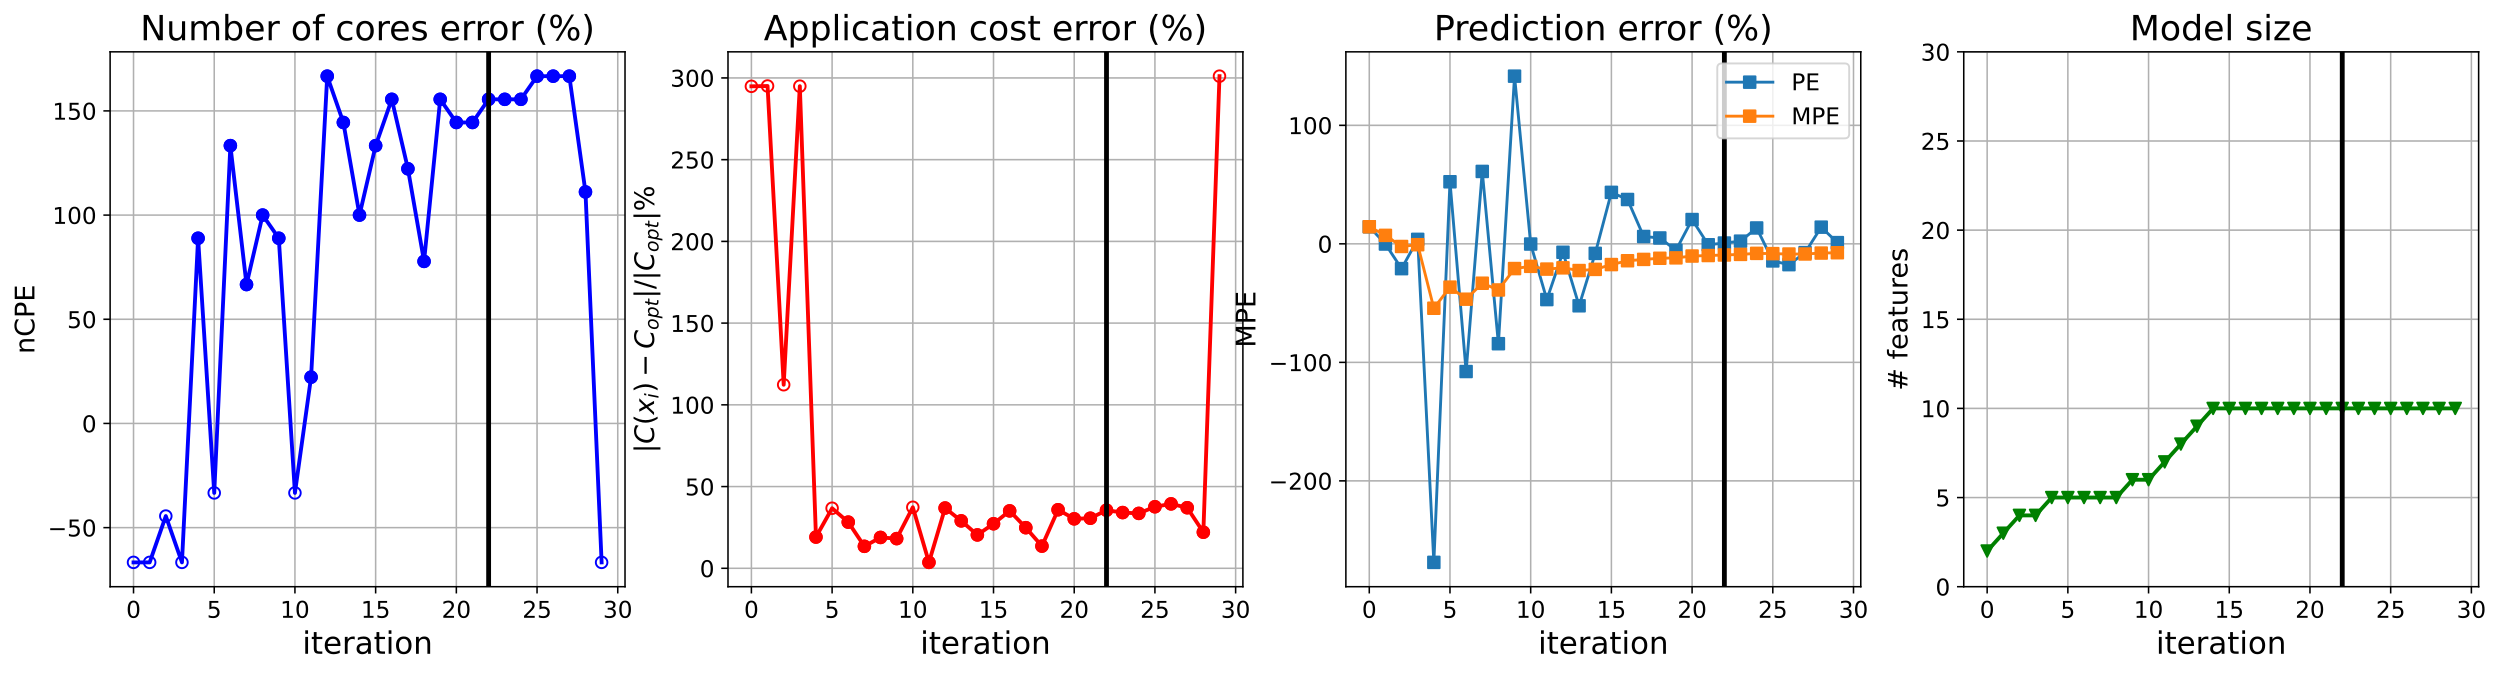 <?xml version="1.0" encoding="utf-8" standalone="no"?>
<!DOCTYPE svg PUBLIC "-//W3C//DTD SVG 1.1//EN"
  "http://www.w3.org/Graphics/SVG/1.1/DTD/svg11.dtd">
<!-- Created with matplotlib (https://matplotlib.org/) -->
<svg height="349.376pt" version="1.1" viewBox="0 0 1295.745 349.376" width="1295.745pt" xmlns="http://www.w3.org/2000/svg" xmlns:xlink="http://www.w3.org/1999/xlink">
 <defs>
  <style type="text/css">
*{stroke-linecap:butt;stroke-linejoin:round;}
  </style>
 </defs>
 <g id="figure_1">
  <g id="patch_1">
   <path d="M 0 349.376 
L 1295.745 349.376 
L 1295.745 0 
L 0 0 
z
" style="fill:#ffffff;"/>
  </g>
  <g id="axes_1">
   <g id="patch_2">
    <path d="M 57.075 304.077 
L 323.945 304.077 
L 323.945 26.877 
L 57.075 26.877 
z
" style="fill:#ffffff;"/>
   </g>
   <g id="matplotlib.axis_1">
    <g id="xtick_1">
     <g id="line2d_1">
      <path clip-path="url(#p31c3020e16)" d="M 69.205 304.077 
L 69.205 26.877 
" style="fill:none;stroke:#b0b0b0;stroke-linecap:square;stroke-width:0.8;"/>
     </g>
     <g id="line2d_2">
      <defs>
       <path d="M 0 0 
L 0 3.5 
" id="m73b145bfcf" style="stroke:#000000;stroke-width:0.8;"/>
      </defs>
      <g>
       <use style="stroke:#000000;stroke-width:0.8;" x="69.205" xlink:href="#m73b145bfcf" y="304.077"/>
      </g>
     </g>
     <g id="text_1">
      <!-- 0 -->
      <defs>
       <path d="M 31.781 66.406 
Q 24.172 66.406 20.328 58.906 
Q 16.5 51.422 16.5 36.375 
Q 16.5 21.391 20.328 13.891 
Q 24.172 6.391 31.781 6.391 
Q 39.453 6.391 43.281 13.891 
Q 47.125 21.391 47.125 36.375 
Q 47.125 51.422 43.281 58.906 
Q 39.453 66.406 31.781 66.406 
z
M 31.781 74.219 
Q 44.047 74.219 50.516 64.516 
Q 56.984 54.828 56.984 36.375 
Q 56.984 17.969 50.516 8.266 
Q 44.047 -1.422 31.781 -1.422 
Q 19.531 -1.422 13.062 8.266 
Q 6.594 17.969 6.594 36.375 
Q 6.594 54.828 13.062 64.516 
Q 19.531 74.219 31.781 74.219 
z
" id="DejaVuSans-48"/>
      </defs>
      <g transform="translate(65.388 320.195)scale(0.12 -0.12)">
       <use xlink:href="#DejaVuSans-48"/>
      </g>
     </g>
    </g>
    <g id="xtick_2">
     <g id="line2d_3">
      <path clip-path="url(#p31c3020e16)" d="M 111.035 304.077 
L 111.035 26.877 
" style="fill:none;stroke:#b0b0b0;stroke-linecap:square;stroke-width:0.8;"/>
     </g>
     <g id="line2d_4">
      <g>
       <use style="stroke:#000000;stroke-width:0.8;" x="111.035" xlink:href="#m73b145bfcf" y="304.077"/>
      </g>
     </g>
     <g id="text_2">
      <!-- 5 -->
      <defs>
       <path d="M 10.797 72.906 
L 49.516 72.906 
L 49.516 64.594 
L 19.828 64.594 
L 19.828 46.734 
Q 21.969 47.469 24.109 47.828 
Q 26.266 48.188 28.422 48.188 
Q 40.625 48.188 47.75 41.5 
Q 54.891 34.812 54.891 23.391 
Q 54.891 11.625 47.562 5.094 
Q 40.234 -1.422 26.906 -1.422 
Q 22.312 -1.422 17.547 -0.641 
Q 12.797 0.141 7.719 1.703 
L 7.719 11.625 
Q 12.109 9.234 16.797 8.062 
Q 21.484 6.891 26.703 6.891 
Q 35.156 6.891 40.078 11.328 
Q 45.016 15.766 45.016 23.391 
Q 45.016 31 40.078 35.438 
Q 35.156 39.891 26.703 39.891 
Q 22.75 39.891 18.812 39.016 
Q 14.891 38.141 10.797 36.281 
z
" id="DejaVuSans-53"/>
      </defs>
      <g transform="translate(107.217 320.195)scale(0.12 -0.12)">
       <use xlink:href="#DejaVuSans-53"/>
      </g>
     </g>
    </g>
    <g id="xtick_3">
     <g id="line2d_5">
      <path clip-path="url(#p31c3020e16)" d="M 152.864 304.077 
L 152.864 26.877 
" style="fill:none;stroke:#b0b0b0;stroke-linecap:square;stroke-width:0.8;"/>
     </g>
     <g id="line2d_6">
      <g>
       <use style="stroke:#000000;stroke-width:0.8;" x="152.864" xlink:href="#m73b145bfcf" y="304.077"/>
      </g>
     </g>
     <g id="text_3">
      <!-- 10 -->
      <defs>
       <path d="M 12.406 8.297 
L 28.516 8.297 
L 28.516 63.922 
L 10.984 60.406 
L 10.984 69.391 
L 28.422 72.906 
L 38.281 72.906 
L 38.281 8.297 
L 54.391 8.297 
L 54.391 0 
L 12.406 0 
z
" id="DejaVuSans-49"/>
      </defs>
      <g transform="translate(145.229 320.195)scale(0.12 -0.12)">
       <use xlink:href="#DejaVuSans-49"/>
       <use x="63.623" xlink:href="#DejaVuSans-48"/>
      </g>
     </g>
    </g>
    <g id="xtick_4">
     <g id="line2d_7">
      <path clip-path="url(#p31c3020e16)" d="M 194.693 304.077 
L 194.693 26.877 
" style="fill:none;stroke:#b0b0b0;stroke-linecap:square;stroke-width:0.8;"/>
     </g>
     <g id="line2d_8">
      <g>
       <use style="stroke:#000000;stroke-width:0.8;" x="194.693" xlink:href="#m73b145bfcf" y="304.077"/>
      </g>
     </g>
     <g id="text_4">
      <!-- 15 -->
      <g transform="translate(187.058 320.195)scale(0.12 -0.12)">
       <use xlink:href="#DejaVuSans-49"/>
       <use x="63.623" xlink:href="#DejaVuSans-53"/>
      </g>
     </g>
    </g>
    <g id="xtick_5">
     <g id="line2d_9">
      <path clip-path="url(#p31c3020e16)" d="M 236.522 304.077 
L 236.522 26.877 
" style="fill:none;stroke:#b0b0b0;stroke-linecap:square;stroke-width:0.8;"/>
     </g>
     <g id="line2d_10">
      <g>
       <use style="stroke:#000000;stroke-width:0.8;" x="236.522" xlink:href="#m73b145bfcf" y="304.077"/>
      </g>
     </g>
     <g id="text_5">
      <!-- 20 -->
      <defs>
       <path d="M 19.188 8.297 
L 53.609 8.297 
L 53.609 0 
L 7.328 0 
L 7.328 8.297 
Q 12.938 14.109 22.625 23.891 
Q 32.328 33.688 34.812 36.531 
Q 39.547 41.844 41.422 45.531 
Q 43.312 49.219 43.312 52.781 
Q 43.312 58.594 39.234 62.25 
Q 35.156 65.922 28.609 65.922 
Q 23.969 65.922 18.812 64.312 
Q 13.672 62.703 7.812 59.422 
L 7.812 69.391 
Q 13.766 71.781 18.938 73 
Q 24.125 74.219 28.422 74.219 
Q 39.75 74.219 46.484 68.547 
Q 53.219 62.891 53.219 53.422 
Q 53.219 48.922 51.531 44.891 
Q 49.859 40.875 45.406 35.406 
Q 44.188 33.984 37.641 27.219 
Q 31.109 20.453 19.188 8.297 
z
" id="DejaVuSans-50"/>
      </defs>
      <g transform="translate(228.887 320.195)scale(0.12 -0.12)">
       <use xlink:href="#DejaVuSans-50"/>
       <use x="63.623" xlink:href="#DejaVuSans-48"/>
      </g>
     </g>
    </g>
    <g id="xtick_6">
     <g id="line2d_11">
      <path clip-path="url(#p31c3020e16)" d="M 278.351 304.077 
L 278.351 26.877 
" style="fill:none;stroke:#b0b0b0;stroke-linecap:square;stroke-width:0.8;"/>
     </g>
     <g id="line2d_12">
      <g>
       <use style="stroke:#000000;stroke-width:0.8;" x="278.351" xlink:href="#m73b145bfcf" y="304.077"/>
      </g>
     </g>
     <g id="text_6">
      <!-- 25 -->
      <g transform="translate(270.716 320.195)scale(0.12 -0.12)">
       <use xlink:href="#DejaVuSans-50"/>
       <use x="63.623" xlink:href="#DejaVuSans-53"/>
      </g>
     </g>
    </g>
    <g id="xtick_7">
     <g id="line2d_13">
      <path clip-path="url(#p31c3020e16)" d="M 320.18 304.077 
L 320.18 26.877 
" style="fill:none;stroke:#b0b0b0;stroke-linecap:square;stroke-width:0.8;"/>
     </g>
     <g id="line2d_14">
      <g>
       <use style="stroke:#000000;stroke-width:0.8;" x="320.18" xlink:href="#m73b145bfcf" y="304.077"/>
      </g>
     </g>
     <g id="text_7">
      <!-- 30 -->
      <defs>
       <path d="M 40.578 39.312 
Q 47.656 37.797 51.625 33 
Q 55.609 28.219 55.609 21.188 
Q 55.609 10.406 48.188 4.484 
Q 40.766 -1.422 27.094 -1.422 
Q 22.516 -1.422 17.656 -0.516 
Q 12.797 0.391 7.625 2.203 
L 7.625 11.719 
Q 11.719 9.328 16.594 8.109 
Q 21.484 6.891 26.812 6.891 
Q 36.078 6.891 40.938 10.547 
Q 45.797 14.203 45.797 21.188 
Q 45.797 27.641 41.281 31.266 
Q 36.766 34.906 28.719 34.906 
L 20.219 34.906 
L 20.219 43.016 
L 29.109 43.016 
Q 36.375 43.016 40.234 45.922 
Q 44.094 48.828 44.094 54.297 
Q 44.094 59.906 40.109 62.906 
Q 36.141 65.922 28.719 65.922 
Q 24.656 65.922 20.016 65.031 
Q 15.375 64.156 9.812 62.312 
L 9.812 71.094 
Q 15.438 72.656 20.344 73.438 
Q 25.25 74.219 29.594 74.219 
Q 40.828 74.219 47.359 69.109 
Q 53.906 64.016 53.906 55.328 
Q 53.906 49.266 50.438 45.094 
Q 46.969 40.922 40.578 39.312 
z
" id="DejaVuSans-51"/>
      </defs>
      <g transform="translate(312.545 320.195)scale(0.12 -0.12)">
       <use xlink:href="#DejaVuSans-51"/>
       <use x="63.623" xlink:href="#DejaVuSans-48"/>
      </g>
     </g>
    </g>
    <g id="text_8">
     <!-- iteration -->
     <defs>
      <path d="M 9.422 54.688 
L 18.406 54.688 
L 18.406 0 
L 9.422 0 
z
M 9.422 75.984 
L 18.406 75.984 
L 18.406 64.594 
L 9.422 64.594 
z
" id="DejaVuSans-105"/>
      <path d="M 18.312 70.219 
L 18.312 54.688 
L 36.812 54.688 
L 36.812 47.703 
L 18.312 47.703 
L 18.312 18.016 
Q 18.312 11.328 20.141 9.422 
Q 21.969 7.516 27.594 7.516 
L 36.812 7.516 
L 36.812 0 
L 27.594 0 
Q 17.188 0 13.234 3.875 
Q 9.281 7.766 9.281 18.016 
L 9.281 47.703 
L 2.688 47.703 
L 2.688 54.688 
L 9.281 54.688 
L 9.281 70.219 
z
" id="DejaVuSans-116"/>
      <path d="M 56.203 29.594 
L 56.203 25.203 
L 14.891 25.203 
Q 15.484 15.922 20.484 11.062 
Q 25.484 6.203 34.422 6.203 
Q 39.594 6.203 44.453 7.469 
Q 49.312 8.734 54.109 11.281 
L 54.109 2.781 
Q 49.266 0.734 44.188 -0.344 
Q 39.109 -1.422 33.891 -1.422 
Q 20.797 -1.422 13.156 6.188 
Q 5.516 13.812 5.516 26.812 
Q 5.516 40.234 12.766 48.109 
Q 20.016 56 32.328 56 
Q 43.359 56 49.781 48.891 
Q 56.203 41.797 56.203 29.594 
z
M 47.219 32.234 
Q 47.125 39.594 43.094 43.984 
Q 39.062 48.391 32.422 48.391 
Q 24.906 48.391 20.391 44.141 
Q 15.875 39.891 15.188 32.172 
z
" id="DejaVuSans-101"/>
      <path d="M 41.109 46.297 
Q 39.594 47.172 37.812 47.578 
Q 36.031 48 33.891 48 
Q 26.266 48 22.188 43.047 
Q 18.109 38.094 18.109 28.812 
L 18.109 0 
L 9.078 0 
L 9.078 54.688 
L 18.109 54.688 
L 18.109 46.188 
Q 20.953 51.172 25.484 53.578 
Q 30.031 56 36.531 56 
Q 37.453 56 38.578 55.875 
Q 39.703 55.766 41.062 55.516 
z
" id="DejaVuSans-114"/>
      <path d="M 34.281 27.484 
Q 23.391 27.484 19.188 25 
Q 14.984 22.516 14.984 16.5 
Q 14.984 11.719 18.141 8.906 
Q 21.297 6.109 26.703 6.109 
Q 34.188 6.109 38.703 11.406 
Q 43.219 16.703 43.219 25.484 
L 43.219 27.484 
z
M 52.203 31.203 
L 52.203 0 
L 43.219 0 
L 43.219 8.297 
Q 40.141 3.328 35.547 0.953 
Q 30.953 -1.422 24.312 -1.422 
Q 15.922 -1.422 10.953 3.297 
Q 6 8.016 6 15.922 
Q 6 25.141 12.172 29.828 
Q 18.359 34.516 30.609 34.516 
L 43.219 34.516 
L 43.219 35.406 
Q 43.219 41.609 39.141 45 
Q 35.062 48.391 27.688 48.391 
Q 23 48.391 18.547 47.266 
Q 14.109 46.141 10.016 43.891 
L 10.016 52.203 
Q 14.938 54.109 19.578 55.047 
Q 24.219 56 28.609 56 
Q 40.484 56 46.344 49.844 
Q 52.203 43.703 52.203 31.203 
z
" id="DejaVuSans-97"/>
      <path d="M 30.609 48.391 
Q 23.391 48.391 19.188 42.75 
Q 14.984 37.109 14.984 27.297 
Q 14.984 17.484 19.156 11.844 
Q 23.344 6.203 30.609 6.203 
Q 37.797 6.203 41.984 11.859 
Q 46.188 17.531 46.188 27.297 
Q 46.188 37.016 41.984 42.703 
Q 37.797 48.391 30.609 48.391 
z
M 30.609 56 
Q 42.328 56 49.016 48.375 
Q 55.719 40.766 55.719 27.297 
Q 55.719 13.875 49.016 6.219 
Q 42.328 -1.422 30.609 -1.422 
Q 18.844 -1.422 12.172 6.219 
Q 5.516 13.875 5.516 27.297 
Q 5.516 40.766 12.172 48.375 
Q 18.844 56 30.609 56 
z
" id="DejaVuSans-111"/>
      <path d="M 54.891 33.016 
L 54.891 0 
L 45.906 0 
L 45.906 32.719 
Q 45.906 40.484 42.875 44.328 
Q 39.844 48.188 33.797 48.188 
Q 26.516 48.188 22.312 43.547 
Q 18.109 38.922 18.109 30.906 
L 18.109 0 
L 9.078 0 
L 9.078 54.688 
L 18.109 54.688 
L 18.109 46.188 
Q 21.344 51.125 25.703 53.562 
Q 30.078 56 35.797 56 
Q 45.219 56 50.047 50.172 
Q 54.891 44.344 54.891 33.016 
z
" id="DejaVuSans-110"/>
     </defs>
     <g transform="translate(156.714 338.848)scale(0.16 -0.16)">
      <use xlink:href="#DejaVuSans-105"/>
      <use x="27.783" xlink:href="#DejaVuSans-116"/>
      <use x="66.992" xlink:href="#DejaVuSans-101"/>
      <use x="128.516" xlink:href="#DejaVuSans-114"/>
      <use x="169.629" xlink:href="#DejaVuSans-97"/>
      <use x="230.908" xlink:href="#DejaVuSans-116"/>
      <use x="270.117" xlink:href="#DejaVuSans-105"/>
      <use x="297.9" xlink:href="#DejaVuSans-111"/>
      <use x="359.082" xlink:href="#DejaVuSans-110"/>
     </g>
    </g>
   </g>
   <g id="matplotlib.axis_2">
    <g id="ytick_1">
     <g id="line2d_15">
      <path clip-path="url(#p31c3020e16)" d="M 57.075 273.477 
L 323.945 273.477 
" style="fill:none;stroke:#b0b0b0;stroke-linecap:square;stroke-width:0.8;"/>
     </g>
     <g id="line2d_16">
      <defs>
       <path d="M 0 0 
L -3.5 0 
" id="m800851730d" style="stroke:#000000;stroke-width:0.8;"/>
      </defs>
      <g>
       <use style="stroke:#000000;stroke-width:0.8;" x="57.075" xlink:href="#m800851730d" y="273.477"/>
      </g>
     </g>
     <g id="text_9">
      <!-- −50 -->
      <defs>
       <path d="M 10.594 35.5 
L 73.188 35.5 
L 73.188 27.203 
L 10.594 27.203 
z
" id="DejaVuSans-8722"/>
      </defs>
      <g transform="translate(24.749 278.036)scale(0.12 -0.12)">
       <use xlink:href="#DejaVuSans-8722"/>
       <use x="83.789" xlink:href="#DejaVuSans-53"/>
       <use x="147.412" xlink:href="#DejaVuSans-48"/>
      </g>
     </g>
    </g>
    <g id="ytick_2">
     <g id="line2d_17">
      <path clip-path="url(#p31c3020e16)" d="M 57.075 219.477 
L 323.945 219.477 
" style="fill:none;stroke:#b0b0b0;stroke-linecap:square;stroke-width:0.8;"/>
     </g>
     <g id="line2d_18">
      <g>
       <use style="stroke:#000000;stroke-width:0.8;" x="57.075" xlink:href="#m800851730d" y="219.477"/>
      </g>
     </g>
     <g id="text_10">
      <!-- 0 -->
      <g transform="translate(42.44 224.036)scale(0.12 -0.12)">
       <use xlink:href="#DejaVuSans-48"/>
      </g>
     </g>
    </g>
    <g id="ytick_3">
     <g id="line2d_19">
      <path clip-path="url(#p31c3020e16)" d="M 57.075 165.477 
L 323.945 165.477 
" style="fill:none;stroke:#b0b0b0;stroke-linecap:square;stroke-width:0.8;"/>
     </g>
     <g id="line2d_20">
      <g>
       <use style="stroke:#000000;stroke-width:0.8;" x="57.075" xlink:href="#m800851730d" y="165.477"/>
      </g>
     </g>
     <g id="text_11">
      <!-- 50 -->
      <g transform="translate(34.805 170.036)scale(0.12 -0.12)">
       <use xlink:href="#DejaVuSans-53"/>
       <use x="63.623" xlink:href="#DejaVuSans-48"/>
      </g>
     </g>
    </g>
    <g id="ytick_4">
     <g id="line2d_21">
      <path clip-path="url(#p31c3020e16)" d="M 57.075 111.477 
L 323.945 111.477 
" style="fill:none;stroke:#b0b0b0;stroke-linecap:square;stroke-width:0.8;"/>
     </g>
     <g id="line2d_22">
      <g>
       <use style="stroke:#000000;stroke-width:0.8;" x="57.075" xlink:href="#m800851730d" y="111.477"/>
      </g>
     </g>
     <g id="text_12">
      <!-- 100 -->
      <g transform="translate(27.17 116.036)scale(0.12 -0.12)">
       <use xlink:href="#DejaVuSans-49"/>
       <use x="63.623" xlink:href="#DejaVuSans-48"/>
       <use x="127.246" xlink:href="#DejaVuSans-48"/>
      </g>
     </g>
    </g>
    <g id="ytick_5">
     <g id="line2d_23">
      <path clip-path="url(#p31c3020e16)" d="M 57.075 57.477 
L 323.945 57.477 
" style="fill:none;stroke:#b0b0b0;stroke-linecap:square;stroke-width:0.8;"/>
     </g>
     <g id="line2d_24">
      <g>
       <use style="stroke:#000000;stroke-width:0.8;" x="57.075" xlink:href="#m800851730d" y="57.477"/>
      </g>
     </g>
     <g id="text_13">
      <!-- 150 -->
      <g transform="translate(27.17 62.036)scale(0.12 -0.12)">
       <use xlink:href="#DejaVuSans-49"/>
       <use x="63.623" xlink:href="#DejaVuSans-53"/>
       <use x="127.246" xlink:href="#DejaVuSans-48"/>
      </g>
     </g>
    </g>
    <g id="text_14">
     <!-- nCPE -->
     <defs>
      <path d="M 64.406 67.281 
L 64.406 56.891 
Q 59.422 61.531 53.781 63.812 
Q 48.141 66.109 41.797 66.109 
Q 29.297 66.109 22.656 58.469 
Q 16.016 50.828 16.016 36.375 
Q 16.016 21.969 22.656 14.328 
Q 29.297 6.688 41.797 6.688 
Q 48.141 6.688 53.781 8.984 
Q 59.422 11.281 64.406 15.922 
L 64.406 5.609 
Q 59.234 2.094 53.438 0.328 
Q 47.656 -1.422 41.219 -1.422 
Q 24.656 -1.422 15.125 8.703 
Q 5.609 18.844 5.609 36.375 
Q 5.609 53.953 15.125 64.078 
Q 24.656 74.219 41.219 74.219 
Q 47.75 74.219 53.531 72.484 
Q 59.328 70.75 64.406 67.281 
z
" id="DejaVuSans-67"/>
      <path d="M 19.672 64.797 
L 19.672 37.406 
L 32.078 37.406 
Q 38.969 37.406 42.719 40.969 
Q 46.484 44.531 46.484 51.125 
Q 46.484 57.672 42.719 61.234 
Q 38.969 64.797 32.078 64.797 
z
M 9.812 72.906 
L 32.078 72.906 
Q 44.344 72.906 50.609 67.359 
Q 56.891 61.812 56.891 51.125 
Q 56.891 40.328 50.609 34.812 
Q 44.344 29.297 32.078 29.297 
L 19.672 29.297 
L 19.672 0 
L 9.812 0 
z
" id="DejaVuSans-80"/>
      <path d="M 9.812 72.906 
L 55.906 72.906 
L 55.906 64.594 
L 19.672 64.594 
L 19.672 43.016 
L 54.391 43.016 
L 54.391 34.719 
L 19.672 34.719 
L 19.672 8.297 
L 56.781 8.297 
L 56.781 0 
L 9.812 0 
z
" id="DejaVuSans-69"/>
     </defs>
     <g transform="translate(17.838 183.445)rotate(-90)scale(0.14 -0.14)">
      <use xlink:href="#DejaVuSans-110"/>
      <use x="63.379" xlink:href="#DejaVuSans-67"/>
      <use x="133.203" xlink:href="#DejaVuSans-80"/>
      <use x="193.506" xlink:href="#DejaVuSans-69"/>
     </g>
    </g>
   </g>
   <g id="line2d_25">
    <path clip-path="url(#p31c3020e16)" d="M 69.205 291.477 
L 77.571 291.477 
L 85.937 267.477 
L 94.303 291.477 
L 102.669 123.477 
L 111.035 255.477 
L 119.4 75.477 
L 127.766 147.477 
L 136.132 111.477 
L 144.498 123.477 
L 152.864 255.477 
L 161.229 195.477 
L 169.595 39.477 
L 177.961 63.477 
L 186.327 111.477 
L 194.693 75.477 
L 203.059 51.477 
L 211.424 87.477 
L 219.79 135.477 
L 228.156 51.477 
L 236.522 63.477 
L 244.888 63.477 
L 253.253 51.477 
L 261.619 51.477 
L 269.985 51.477 
L 278.351 39.477 
L 286.717 39.477 
L 295.082 39.477 
L 303.448 99.477 
L 311.814 291.477 
" style="fill:none;stroke:#0000ff;stroke-linecap:square;stroke-width:2;"/>
    <defs>
     <path d="M 0 3 
C 0.796 3 1.559 2.684 2.121 2.121 
C 2.684 1.559 3 0.796 3 0 
C 3 -0.796 2.684 -1.559 2.121 -2.121 
C 1.559 -2.684 0.796 -3 0 -3 
C -0.796 -3 -1.559 -2.684 -2.121 -2.121 
C -2.684 -1.559 -3 -0.796 -3 0 
C -3 0.796 -2.684 1.559 -2.121 2.121 
C -1.559 2.684 -0.796 3 0 3 
z
" id="m72722c0414" style="stroke:#0000ff;"/>
    </defs>
    <g clip-path="url(#p31c3020e16)">
     <use style="fill-opacity:0;stroke:#0000ff;" x="69.205" xlink:href="#m72722c0414" y="291.477"/>
     <use style="fill-opacity:0;stroke:#0000ff;" x="77.571" xlink:href="#m72722c0414" y="291.477"/>
     <use style="fill-opacity:0;stroke:#0000ff;" x="85.937" xlink:href="#m72722c0414" y="267.477"/>
     <use style="fill-opacity:0;stroke:#0000ff;" x="94.303" xlink:href="#m72722c0414" y="291.477"/>
     <use style="fill-opacity:0;stroke:#0000ff;" x="102.669" xlink:href="#m72722c0414" y="123.477"/>
     <use style="fill-opacity:0;stroke:#0000ff;" x="111.035" xlink:href="#m72722c0414" y="255.477"/>
     <use style="fill-opacity:0;stroke:#0000ff;" x="119.4" xlink:href="#m72722c0414" y="75.477"/>
     <use style="fill-opacity:0;stroke:#0000ff;" x="127.766" xlink:href="#m72722c0414" y="147.477"/>
     <use style="fill-opacity:0;stroke:#0000ff;" x="136.132" xlink:href="#m72722c0414" y="111.477"/>
     <use style="fill-opacity:0;stroke:#0000ff;" x="144.498" xlink:href="#m72722c0414" y="123.477"/>
     <use style="fill-opacity:0;stroke:#0000ff;" x="152.864" xlink:href="#m72722c0414" y="255.477"/>
     <use style="fill-opacity:0;stroke:#0000ff;" x="161.229" xlink:href="#m72722c0414" y="195.477"/>
     <use style="fill-opacity:0;stroke:#0000ff;" x="169.595" xlink:href="#m72722c0414" y="39.477"/>
     <use style="fill-opacity:0;stroke:#0000ff;" x="177.961" xlink:href="#m72722c0414" y="63.477"/>
     <use style="fill-opacity:0;stroke:#0000ff;" x="186.327" xlink:href="#m72722c0414" y="111.477"/>
     <use style="fill-opacity:0;stroke:#0000ff;" x="194.693" xlink:href="#m72722c0414" y="75.477"/>
     <use style="fill-opacity:0;stroke:#0000ff;" x="203.059" xlink:href="#m72722c0414" y="51.477"/>
     <use style="fill-opacity:0;stroke:#0000ff;" x="211.424" xlink:href="#m72722c0414" y="87.477"/>
     <use style="fill-opacity:0;stroke:#0000ff;" x="219.79" xlink:href="#m72722c0414" y="135.477"/>
     <use style="fill-opacity:0;stroke:#0000ff;" x="228.156" xlink:href="#m72722c0414" y="51.477"/>
     <use style="fill-opacity:0;stroke:#0000ff;" x="236.522" xlink:href="#m72722c0414" y="63.477"/>
     <use style="fill-opacity:0;stroke:#0000ff;" x="244.888" xlink:href="#m72722c0414" y="63.477"/>
     <use style="fill-opacity:0;stroke:#0000ff;" x="253.253" xlink:href="#m72722c0414" y="51.477"/>
     <use style="fill-opacity:0;stroke:#0000ff;" x="261.619" xlink:href="#m72722c0414" y="51.477"/>
     <use style="fill-opacity:0;stroke:#0000ff;" x="269.985" xlink:href="#m72722c0414" y="51.477"/>
     <use style="fill-opacity:0;stroke:#0000ff;" x="278.351" xlink:href="#m72722c0414" y="39.477"/>
     <use style="fill-opacity:0;stroke:#0000ff;" x="286.717" xlink:href="#m72722c0414" y="39.477"/>
     <use style="fill-opacity:0;stroke:#0000ff;" x="295.082" xlink:href="#m72722c0414" y="39.477"/>
     <use style="fill-opacity:0;stroke:#0000ff;" x="303.448" xlink:href="#m72722c0414" y="99.477"/>
     <use style="fill-opacity:0;stroke:#0000ff;" x="311.814" xlink:href="#m72722c0414" y="291.477"/>
    </g>
   </g>
   <g id="line2d_26">
    <defs>
     <path d="M 0 3 
C 0.796 3 1.559 2.684 2.121 2.121 
C 2.684 1.559 3 0.796 3 0 
C 3 -0.796 2.684 -1.559 2.121 -2.121 
C 1.559 -2.684 0.796 -3 0 -3 
C -0.796 -3 -1.559 -2.684 -2.121 -2.121 
C -2.684 -1.559 -3 -0.796 -3 0 
C -3 0.796 -2.684 1.559 -2.121 2.121 
C -1.559 2.684 -0.796 3 0 3 
z
" id="m6d5740dc14" style="stroke:#0000ff;"/>
    </defs>
    <g clip-path="url(#p31c3020e16)">
     <use style="fill:#0000ff;stroke:#0000ff;" x="102.669" xlink:href="#m6d5740dc14" y="123.477"/>
    </g>
   </g>
   <g id="line2d_27">
    <g clip-path="url(#p31c3020e16)">
     <use style="fill:#0000ff;stroke:#0000ff;" x="119.4" xlink:href="#m6d5740dc14" y="75.477"/>
    </g>
   </g>
   <g id="line2d_28">
    <g clip-path="url(#p31c3020e16)">
     <use style="fill:#0000ff;stroke:#0000ff;" x="127.766" xlink:href="#m6d5740dc14" y="147.477"/>
    </g>
   </g>
   <g id="line2d_29">
    <g clip-path="url(#p31c3020e16)">
     <use style="fill:#0000ff;stroke:#0000ff;" x="136.132" xlink:href="#m6d5740dc14" y="111.477"/>
    </g>
   </g>
   <g id="line2d_30">
    <g clip-path="url(#p31c3020e16)">
     <use style="fill:#0000ff;stroke:#0000ff;" x="144.498" xlink:href="#m6d5740dc14" y="123.477"/>
    </g>
   </g>
   <g id="line2d_31">
    <g clip-path="url(#p31c3020e16)">
     <use style="fill:#0000ff;stroke:#0000ff;" x="161.229" xlink:href="#m6d5740dc14" y="195.477"/>
    </g>
   </g>
   <g id="line2d_32">
    <g clip-path="url(#p31c3020e16)">
     <use style="fill:#0000ff;stroke:#0000ff;" x="169.595" xlink:href="#m6d5740dc14" y="39.477"/>
    </g>
   </g>
   <g id="line2d_33">
    <g clip-path="url(#p31c3020e16)">
     <use style="fill:#0000ff;stroke:#0000ff;" x="177.961" xlink:href="#m6d5740dc14" y="63.477"/>
    </g>
   </g>
   <g id="line2d_34">
    <g clip-path="url(#p31c3020e16)">
     <use style="fill:#0000ff;stroke:#0000ff;" x="186.327" xlink:href="#m6d5740dc14" y="111.477"/>
    </g>
   </g>
   <g id="line2d_35">
    <g clip-path="url(#p31c3020e16)">
     <use style="fill:#0000ff;stroke:#0000ff;" x="194.693" xlink:href="#m6d5740dc14" y="75.477"/>
    </g>
   </g>
   <g id="line2d_36">
    <g clip-path="url(#p31c3020e16)">
     <use style="fill:#0000ff;stroke:#0000ff;" x="203.059" xlink:href="#m6d5740dc14" y="51.477"/>
    </g>
   </g>
   <g id="line2d_37">
    <g clip-path="url(#p31c3020e16)">
     <use style="fill:#0000ff;stroke:#0000ff;" x="211.424" xlink:href="#m6d5740dc14" y="87.477"/>
    </g>
   </g>
   <g id="line2d_38">
    <g clip-path="url(#p31c3020e16)">
     <use style="fill:#0000ff;stroke:#0000ff;" x="219.79" xlink:href="#m6d5740dc14" y="135.477"/>
    </g>
   </g>
   <g id="line2d_39">
    <g clip-path="url(#p31c3020e16)">
     <use style="fill:#0000ff;stroke:#0000ff;" x="228.156" xlink:href="#m6d5740dc14" y="51.477"/>
    </g>
   </g>
   <g id="line2d_40">
    <g clip-path="url(#p31c3020e16)">
     <use style="fill:#0000ff;stroke:#0000ff;" x="236.522" xlink:href="#m6d5740dc14" y="63.477"/>
    </g>
   </g>
   <g id="line2d_41">
    <g clip-path="url(#p31c3020e16)">
     <use style="fill:#0000ff;stroke:#0000ff;" x="244.888" xlink:href="#m6d5740dc14" y="63.477"/>
    </g>
   </g>
   <g id="line2d_42">
    <g clip-path="url(#p31c3020e16)">
     <use style="fill:#0000ff;stroke:#0000ff;" x="253.253" xlink:href="#m6d5740dc14" y="51.477"/>
    </g>
   </g>
   <g id="line2d_43">
    <g clip-path="url(#p31c3020e16)">
     <use style="fill:#0000ff;stroke:#0000ff;" x="261.619" xlink:href="#m6d5740dc14" y="51.477"/>
    </g>
   </g>
   <g id="line2d_44">
    <g clip-path="url(#p31c3020e16)">
     <use style="fill:#0000ff;stroke:#0000ff;" x="269.985" xlink:href="#m6d5740dc14" y="51.477"/>
    </g>
   </g>
   <g id="line2d_45">
    <g clip-path="url(#p31c3020e16)">
     <use style="fill:#0000ff;stroke:#0000ff;" x="278.351" xlink:href="#m6d5740dc14" y="39.477"/>
    </g>
   </g>
   <g id="line2d_46">
    <g clip-path="url(#p31c3020e16)">
     <use style="fill:#0000ff;stroke:#0000ff;" x="286.717" xlink:href="#m6d5740dc14" y="39.477"/>
    </g>
   </g>
   <g id="line2d_47">
    <g clip-path="url(#p31c3020e16)">
     <use style="fill:#0000ff;stroke:#0000ff;" x="295.082" xlink:href="#m6d5740dc14" y="39.477"/>
    </g>
   </g>
   <g id="line2d_48">
    <g clip-path="url(#p31c3020e16)">
     <use style="fill:#0000ff;stroke:#0000ff;" x="303.448" xlink:href="#m6d5740dc14" y="99.477"/>
    </g>
   </g>
   <g id="line2d_49">
    <path clip-path="url(#p31c3020e16)" d="M 253.253 304.077 
L 253.253 26.877 
" style="fill:none;stroke:#000000;stroke-linecap:square;stroke-width:2.5;"/>
   </g>
   <g id="patch_3">
    <path d="M 57.075 304.077 
L 57.075 26.877 
" style="fill:none;stroke:#000000;stroke-linecap:square;stroke-linejoin:miter;stroke-width:0.8;"/>
   </g>
   <g id="patch_4">
    <path d="M 323.945 304.077 
L 323.945 26.877 
" style="fill:none;stroke:#000000;stroke-linecap:square;stroke-linejoin:miter;stroke-width:0.8;"/>
   </g>
   <g id="patch_5">
    <path d="M 57.075 304.077 
L 323.945 304.077 
" style="fill:none;stroke:#000000;stroke-linecap:square;stroke-linejoin:miter;stroke-width:0.8;"/>
   </g>
   <g id="patch_6">
    <path d="M 57.075 26.877 
L 323.945 26.877 
" style="fill:none;stroke:#000000;stroke-linecap:square;stroke-linejoin:miter;stroke-width:0.8;"/>
   </g>
   <g id="text_15">
    <!-- Number of cores error (%) -->
    <defs>
     <path d="M 9.812 72.906 
L 23.094 72.906 
L 55.422 11.922 
L 55.422 72.906 
L 64.984 72.906 
L 64.984 0 
L 51.703 0 
L 19.391 60.984 
L 19.391 0 
L 9.812 0 
z
" id="DejaVuSans-78"/>
     <path d="M 8.5 21.578 
L 8.5 54.688 
L 17.484 54.688 
L 17.484 21.922 
Q 17.484 14.156 20.5 10.266 
Q 23.531 6.391 29.594 6.391 
Q 36.859 6.391 41.078 11.031 
Q 45.312 15.672 45.312 23.688 
L 45.312 54.688 
L 54.297 54.688 
L 54.297 0 
L 45.312 0 
L 45.312 8.406 
Q 42.047 3.422 37.719 1 
Q 33.406 -1.422 27.688 -1.422 
Q 18.266 -1.422 13.375 4.438 
Q 8.5 10.297 8.5 21.578 
z
M 31.109 56 
z
" id="DejaVuSans-117"/>
     <path d="M 52 44.188 
Q 55.375 50.25 60.062 53.125 
Q 64.75 56 71.094 56 
Q 79.641 56 84.281 50.016 
Q 88.922 44.047 88.922 33.016 
L 88.922 0 
L 79.891 0 
L 79.891 32.719 
Q 79.891 40.578 77.094 44.375 
Q 74.312 48.188 68.609 48.188 
Q 61.625 48.188 57.562 43.547 
Q 53.516 38.922 53.516 30.906 
L 53.516 0 
L 44.484 0 
L 44.484 32.719 
Q 44.484 40.625 41.703 44.406 
Q 38.922 48.188 33.109 48.188 
Q 26.219 48.188 22.156 43.531 
Q 18.109 38.875 18.109 30.906 
L 18.109 0 
L 9.078 0 
L 9.078 54.688 
L 18.109 54.688 
L 18.109 46.188 
Q 21.188 51.219 25.484 53.609 
Q 29.781 56 35.688 56 
Q 41.656 56 45.828 52.969 
Q 50 49.953 52 44.188 
z
" id="DejaVuSans-109"/>
     <path d="M 48.688 27.297 
Q 48.688 37.203 44.609 42.844 
Q 40.531 48.484 33.406 48.484 
Q 26.266 48.484 22.188 42.844 
Q 18.109 37.203 18.109 27.297 
Q 18.109 17.391 22.188 11.75 
Q 26.266 6.109 33.406 6.109 
Q 40.531 6.109 44.609 11.75 
Q 48.688 17.391 48.688 27.297 
z
M 18.109 46.391 
Q 20.953 51.266 25.266 53.625 
Q 29.594 56 35.594 56 
Q 45.562 56 51.781 48.094 
Q 58.016 40.188 58.016 27.297 
Q 58.016 14.406 51.781 6.484 
Q 45.562 -1.422 35.594 -1.422 
Q 29.594 -1.422 25.266 0.953 
Q 20.953 3.328 18.109 8.203 
L 18.109 0 
L 9.078 0 
L 9.078 75.984 
L 18.109 75.984 
z
" id="DejaVuSans-98"/>
     <path id="DejaVuSans-32"/>
     <path d="M 37.109 75.984 
L 37.109 68.5 
L 28.516 68.5 
Q 23.688 68.5 21.797 66.547 
Q 19.922 64.594 19.922 59.516 
L 19.922 54.688 
L 34.719 54.688 
L 34.719 47.703 
L 19.922 47.703 
L 19.922 0 
L 10.891 0 
L 10.891 47.703 
L 2.297 47.703 
L 2.297 54.688 
L 10.891 54.688 
L 10.891 58.5 
Q 10.891 67.625 15.141 71.797 
Q 19.391 75.984 28.609 75.984 
z
" id="DejaVuSans-102"/>
     <path d="M 48.781 52.594 
L 48.781 44.188 
Q 44.969 46.297 41.141 47.344 
Q 37.312 48.391 33.406 48.391 
Q 24.656 48.391 19.812 42.844 
Q 14.984 37.312 14.984 27.297 
Q 14.984 17.281 19.812 11.734 
Q 24.656 6.203 33.406 6.203 
Q 37.312 6.203 41.141 7.25 
Q 44.969 8.297 48.781 10.406 
L 48.781 2.094 
Q 45.016 0.344 40.984 -0.531 
Q 36.969 -1.422 32.422 -1.422 
Q 20.062 -1.422 12.781 6.344 
Q 5.516 14.109 5.516 27.297 
Q 5.516 40.672 12.859 48.328 
Q 20.219 56 33.016 56 
Q 37.156 56 41.109 55.141 
Q 45.062 54.297 48.781 52.594 
z
" id="DejaVuSans-99"/>
     <path d="M 44.281 53.078 
L 44.281 44.578 
Q 40.484 46.531 36.375 47.5 
Q 32.281 48.484 27.875 48.484 
Q 21.188 48.484 17.844 46.438 
Q 14.5 44.391 14.5 40.281 
Q 14.5 37.156 16.891 35.375 
Q 19.281 33.594 26.516 31.984 
L 29.594 31.297 
Q 39.156 29.25 43.188 25.516 
Q 47.219 21.781 47.219 15.094 
Q 47.219 7.469 41.188 3.016 
Q 35.156 -1.422 24.609 -1.422 
Q 20.219 -1.422 15.453 -0.562 
Q 10.688 0.297 5.422 2 
L 5.422 11.281 
Q 10.406 8.688 15.234 7.391 
Q 20.062 6.109 24.812 6.109 
Q 31.156 6.109 34.562 8.281 
Q 37.984 10.453 37.984 14.406 
Q 37.984 18.062 35.516 20.016 
Q 33.062 21.969 24.703 23.781 
L 21.578 24.516 
Q 13.234 26.266 9.516 29.906 
Q 5.812 33.547 5.812 39.891 
Q 5.812 47.609 11.281 51.797 
Q 16.75 56 26.812 56 
Q 31.781 56 36.172 55.266 
Q 40.578 54.547 44.281 53.078 
z
" id="DejaVuSans-115"/>
     <path d="M 31 75.875 
Q 24.469 64.656 21.281 53.656 
Q 18.109 42.672 18.109 31.391 
Q 18.109 20.125 21.312 9.062 
Q 24.516 -2 31 -13.188 
L 23.188 -13.188 
Q 15.875 -1.703 12.234 9.375 
Q 8.594 20.453 8.594 31.391 
Q 8.594 42.281 12.203 53.312 
Q 15.828 64.359 23.188 75.875 
z
" id="DejaVuSans-40"/>
     <path d="M 72.703 32.078 
Q 68.453 32.078 66.031 28.469 
Q 63.625 24.859 63.625 18.406 
Q 63.625 12.062 66.031 8.422 
Q 68.453 4.781 72.703 4.781 
Q 76.859 4.781 79.266 8.422 
Q 81.688 12.062 81.688 18.406 
Q 81.688 24.812 79.266 28.438 
Q 76.859 32.078 72.703 32.078 
z
M 72.703 38.281 
Q 80.422 38.281 84.953 32.906 
Q 89.5 27.547 89.5 18.406 
Q 89.5 9.281 84.938 3.922 
Q 80.375 -1.422 72.703 -1.422 
Q 64.891 -1.422 60.344 3.922 
Q 55.812 9.281 55.812 18.406 
Q 55.812 27.594 60.375 32.938 
Q 64.938 38.281 72.703 38.281 
z
M 22.312 68.016 
Q 18.109 68.016 15.688 64.375 
Q 13.281 60.75 13.281 54.391 
Q 13.281 47.953 15.672 44.328 
Q 18.062 40.719 22.312 40.719 
Q 26.562 40.719 28.969 44.328 
Q 31.391 47.953 31.391 54.391 
Q 31.391 60.688 28.953 64.344 
Q 26.516 68.016 22.312 68.016 
z
M 66.406 74.219 
L 74.219 74.219 
L 28.609 -1.422 
L 20.797 -1.422 
z
M 22.312 74.219 
Q 30.031 74.219 34.609 68.875 
Q 39.203 63.531 39.203 54.391 
Q 39.203 45.172 34.641 39.844 
Q 30.078 34.516 22.312 34.516 
Q 14.547 34.516 10.031 39.859 
Q 5.516 45.219 5.516 54.391 
Q 5.516 63.484 10.047 68.844 
Q 14.594 74.219 22.312 74.219 
z
" id="DejaVuSans-37"/>
     <path d="M 8.016 75.875 
L 15.828 75.875 
Q 23.141 64.359 26.781 53.312 
Q 30.422 42.281 30.422 31.391 
Q 30.422 20.453 26.781 9.375 
Q 23.141 -1.703 15.828 -13.188 
L 8.016 -13.188 
Q 14.5 -2 17.703 9.062 
Q 20.906 20.125 20.906 31.391 
Q 20.906 42.672 17.703 53.656 
Q 14.5 64.656 8.016 75.875 
z
" id="DejaVuSans-41"/>
    </defs>
    <g transform="translate(72.701 20.877)scale(0.18 -0.18)">
     <use xlink:href="#DejaVuSans-78"/>
     <use x="74.805" xlink:href="#DejaVuSans-117"/>
     <use x="138.184" xlink:href="#DejaVuSans-109"/>
     <use x="235.596" xlink:href="#DejaVuSans-98"/>
     <use x="299.072" xlink:href="#DejaVuSans-101"/>
     <use x="360.596" xlink:href="#DejaVuSans-114"/>
     <use x="401.709" xlink:href="#DejaVuSans-32"/>
     <use x="433.496" xlink:href="#DejaVuSans-111"/>
     <use x="494.678" xlink:href="#DejaVuSans-102"/>
     <use x="529.883" xlink:href="#DejaVuSans-32"/>
     <use x="561.67" xlink:href="#DejaVuSans-99"/>
     <use x="616.65" xlink:href="#DejaVuSans-111"/>
     <use x="677.832" xlink:href="#DejaVuSans-114"/>
     <use x="716.695" xlink:href="#DejaVuSans-101"/>
     <use x="778.219" xlink:href="#DejaVuSans-115"/>
     <use x="830.318" xlink:href="#DejaVuSans-32"/>
     <use x="862.105" xlink:href="#DejaVuSans-101"/>
     <use x="923.629" xlink:href="#DejaVuSans-114"/>
     <use x="962.992" xlink:href="#DejaVuSans-114"/>
     <use x="1001.855" xlink:href="#DejaVuSans-111"/>
     <use x="1063.037" xlink:href="#DejaVuSans-114"/>
     <use x="1104.15" xlink:href="#DejaVuSans-32"/>
     <use x="1135.938" xlink:href="#DejaVuSans-40"/>
     <use x="1174.951" xlink:href="#DejaVuSans-37"/>
     <use x="1269.971" xlink:href="#DejaVuSans-41"/>
    </g>
   </g>
  </g>
  <g id="axes_2">
   <g id="patch_7">
    <path d="M 377.318 304.077 
L 644.188 304.077 
L 644.188 26.877 
L 377.318 26.877 
z
" style="fill:#ffffff;"/>
   </g>
   <g id="matplotlib.axis_3">
    <g id="xtick_8">
     <g id="line2d_50">
      <path clip-path="url(#p03fe80d390)" d="M 389.449 304.077 
L 389.449 26.877 
" style="fill:none;stroke:#b0b0b0;stroke-linecap:square;stroke-width:0.8;"/>
     </g>
     <g id="line2d_51">
      <g>
       <use style="stroke:#000000;stroke-width:0.8;" x="389.449" xlink:href="#m73b145bfcf" y="304.077"/>
      </g>
     </g>
     <g id="text_16">
      <!-- 0 -->
      <g transform="translate(385.631 320.195)scale(0.12 -0.12)">
       <use xlink:href="#DejaVuSans-48"/>
      </g>
     </g>
    </g>
    <g id="xtick_9">
     <g id="line2d_52">
      <path clip-path="url(#p03fe80d390)" d="M 431.278 304.077 
L 431.278 26.877 
" style="fill:none;stroke:#b0b0b0;stroke-linecap:square;stroke-width:0.8;"/>
     </g>
     <g id="line2d_53">
      <g>
       <use style="stroke:#000000;stroke-width:0.8;" x="431.278" xlink:href="#m73b145bfcf" y="304.077"/>
      </g>
     </g>
     <g id="text_17">
      <!-- 5 -->
      <g transform="translate(427.46 320.195)scale(0.12 -0.12)">
       <use xlink:href="#DejaVuSans-53"/>
      </g>
     </g>
    </g>
    <g id="xtick_10">
     <g id="line2d_54">
      <path clip-path="url(#p03fe80d390)" d="M 473.107 304.077 
L 473.107 26.877 
" style="fill:none;stroke:#b0b0b0;stroke-linecap:square;stroke-width:0.8;"/>
     </g>
     <g id="line2d_55">
      <g>
       <use style="stroke:#000000;stroke-width:0.8;" x="473.107" xlink:href="#m73b145bfcf" y="304.077"/>
      </g>
     </g>
     <g id="text_18">
      <!-- 10 -->
      <g transform="translate(465.472 320.195)scale(0.12 -0.12)">
       <use xlink:href="#DejaVuSans-49"/>
       <use x="63.623" xlink:href="#DejaVuSans-48"/>
      </g>
     </g>
    </g>
    <g id="xtick_11">
     <g id="line2d_56">
      <path clip-path="url(#p03fe80d390)" d="M 514.936 304.077 
L 514.936 26.877 
" style="fill:none;stroke:#b0b0b0;stroke-linecap:square;stroke-width:0.8;"/>
     </g>
     <g id="line2d_57">
      <g>
       <use style="stroke:#000000;stroke-width:0.8;" x="514.936" xlink:href="#m73b145bfcf" y="304.077"/>
      </g>
     </g>
     <g id="text_19">
      <!-- 15 -->
      <g transform="translate(507.301 320.195)scale(0.12 -0.12)">
       <use xlink:href="#DejaVuSans-49"/>
       <use x="63.623" xlink:href="#DejaVuSans-53"/>
      </g>
     </g>
    </g>
    <g id="xtick_12">
     <g id="line2d_58">
      <path clip-path="url(#p03fe80d390)" d="M 556.765 304.077 
L 556.765 26.877 
" style="fill:none;stroke:#b0b0b0;stroke-linecap:square;stroke-width:0.8;"/>
     </g>
     <g id="line2d_59">
      <g>
       <use style="stroke:#000000;stroke-width:0.8;" x="556.765" xlink:href="#m73b145bfcf" y="304.077"/>
      </g>
     </g>
     <g id="text_20">
      <!-- 20 -->
      <g transform="translate(549.13 320.195)scale(0.12 -0.12)">
       <use xlink:href="#DejaVuSans-50"/>
       <use x="63.623" xlink:href="#DejaVuSans-48"/>
      </g>
     </g>
    </g>
    <g id="xtick_13">
     <g id="line2d_60">
      <path clip-path="url(#p03fe80d390)" d="M 598.594 304.077 
L 598.594 26.877 
" style="fill:none;stroke:#b0b0b0;stroke-linecap:square;stroke-width:0.8;"/>
     </g>
     <g id="line2d_61">
      <g>
       <use style="stroke:#000000;stroke-width:0.8;" x="598.594" xlink:href="#m73b145bfcf" y="304.077"/>
      </g>
     </g>
     <g id="text_21">
      <!-- 25 -->
      <g transform="translate(590.959 320.195)scale(0.12 -0.12)">
       <use xlink:href="#DejaVuSans-50"/>
       <use x="63.623" xlink:href="#DejaVuSans-53"/>
      </g>
     </g>
    </g>
    <g id="xtick_14">
     <g id="line2d_62">
      <path clip-path="url(#p03fe80d390)" d="M 640.423 304.077 
L 640.423 26.877 
" style="fill:none;stroke:#b0b0b0;stroke-linecap:square;stroke-width:0.8;"/>
     </g>
     <g id="line2d_63">
      <g>
       <use style="stroke:#000000;stroke-width:0.8;" x="640.423" xlink:href="#m73b145bfcf" y="304.077"/>
      </g>
     </g>
     <g id="text_22">
      <!-- 30 -->
      <g transform="translate(632.788 320.195)scale(0.12 -0.12)">
       <use xlink:href="#DejaVuSans-51"/>
       <use x="63.623" xlink:href="#DejaVuSans-48"/>
      </g>
     </g>
    </g>
    <g id="text_23">
     <!-- iteration -->
     <g transform="translate(476.957 338.848)scale(0.16 -0.16)">
      <use xlink:href="#DejaVuSans-105"/>
      <use x="27.783" xlink:href="#DejaVuSans-116"/>
      <use x="66.992" xlink:href="#DejaVuSans-101"/>
      <use x="128.516" xlink:href="#DejaVuSans-114"/>
      <use x="169.629" xlink:href="#DejaVuSans-97"/>
      <use x="230.908" xlink:href="#DejaVuSans-116"/>
      <use x="270.117" xlink:href="#DejaVuSans-105"/>
      <use x="297.9" xlink:href="#DejaVuSans-111"/>
      <use x="359.082" xlink:href="#DejaVuSans-110"/>
     </g>
    </g>
   </g>
   <g id="matplotlib.axis_4">
    <g id="ytick_6">
     <g id="line2d_64">
      <path clip-path="url(#p03fe80d390)" d="M 377.318 294.558 
L 644.188 294.558 
" style="fill:none;stroke:#b0b0b0;stroke-linecap:square;stroke-width:0.8;"/>
     </g>
     <g id="line2d_65">
      <g>
       <use style="stroke:#000000;stroke-width:0.8;" x="377.318" xlink:href="#m800851730d" y="294.558"/>
      </g>
     </g>
     <g id="text_24">
      <!-- 0 -->
      <g transform="translate(362.683 299.117)scale(0.12 -0.12)">
       <use xlink:href="#DejaVuSans-48"/>
      </g>
     </g>
    </g>
    <g id="ytick_7">
     <g id="line2d_66">
      <path clip-path="url(#p03fe80d390)" d="M 377.318 252.197 
L 644.188 252.197 
" style="fill:none;stroke:#b0b0b0;stroke-linecap:square;stroke-width:0.8;"/>
     </g>
     <g id="line2d_67">
      <g>
       <use style="stroke:#000000;stroke-width:0.8;" x="377.318" xlink:href="#m800851730d" y="252.197"/>
      </g>
     </g>
     <g id="text_25">
      <!-- 50 -->
      <g transform="translate(355.048 256.756)scale(0.12 -0.12)">
       <use xlink:href="#DejaVuSans-53"/>
       <use x="63.623" xlink:href="#DejaVuSans-48"/>
      </g>
     </g>
    </g>
    <g id="ytick_8">
     <g id="line2d_68">
      <path clip-path="url(#p03fe80d390)" d="M 377.318 209.836 
L 644.188 209.836 
" style="fill:none;stroke:#b0b0b0;stroke-linecap:square;stroke-width:0.8;"/>
     </g>
     <g id="line2d_69">
      <g>
       <use style="stroke:#000000;stroke-width:0.8;" x="377.318" xlink:href="#m800851730d" y="209.836"/>
      </g>
     </g>
     <g id="text_26">
      <!-- 100 -->
      <g transform="translate(347.413 214.395)scale(0.12 -0.12)">
       <use xlink:href="#DejaVuSans-49"/>
       <use x="63.623" xlink:href="#DejaVuSans-48"/>
       <use x="127.246" xlink:href="#DejaVuSans-48"/>
      </g>
     </g>
    </g>
    <g id="ytick_9">
     <g id="line2d_70">
      <path clip-path="url(#p03fe80d390)" d="M 377.318 167.475 
L 644.188 167.475 
" style="fill:none;stroke:#b0b0b0;stroke-linecap:square;stroke-width:0.8;"/>
     </g>
     <g id="line2d_71">
      <g>
       <use style="stroke:#000000;stroke-width:0.8;" x="377.318" xlink:href="#m800851730d" y="167.475"/>
      </g>
     </g>
     <g id="text_27">
      <!-- 150 -->
      <g transform="translate(347.413 172.034)scale(0.12 -0.12)">
       <use xlink:href="#DejaVuSans-49"/>
       <use x="63.623" xlink:href="#DejaVuSans-53"/>
       <use x="127.246" xlink:href="#DejaVuSans-48"/>
      </g>
     </g>
    </g>
    <g id="ytick_10">
     <g id="line2d_72">
      <path clip-path="url(#p03fe80d390)" d="M 377.318 125.114 
L 644.188 125.114 
" style="fill:none;stroke:#b0b0b0;stroke-linecap:square;stroke-width:0.8;"/>
     </g>
     <g id="line2d_73">
      <g>
       <use style="stroke:#000000;stroke-width:0.8;" x="377.318" xlink:href="#m800851730d" y="125.114"/>
      </g>
     </g>
     <g id="text_28">
      <!-- 200 -->
      <g transform="translate(347.413 129.673)scale(0.12 -0.12)">
       <use xlink:href="#DejaVuSans-50"/>
       <use x="63.623" xlink:href="#DejaVuSans-48"/>
       <use x="127.246" xlink:href="#DejaVuSans-48"/>
      </g>
     </g>
    </g>
    <g id="ytick_11">
     <g id="line2d_74">
      <path clip-path="url(#p03fe80d390)" d="M 377.318 82.753 
L 644.188 82.753 
" style="fill:none;stroke:#b0b0b0;stroke-linecap:square;stroke-width:0.8;"/>
     </g>
     <g id="line2d_75">
      <g>
       <use style="stroke:#000000;stroke-width:0.8;" x="377.318" xlink:href="#m800851730d" y="82.753"/>
      </g>
     </g>
     <g id="text_29">
      <!-- 250 -->
      <g transform="translate(347.413 87.312)scale(0.12 -0.12)">
       <use xlink:href="#DejaVuSans-50"/>
       <use x="63.623" xlink:href="#DejaVuSans-53"/>
       <use x="127.246" xlink:href="#DejaVuSans-48"/>
      </g>
     </g>
    </g>
    <g id="ytick_12">
     <g id="line2d_76">
      <path clip-path="url(#p03fe80d390)" d="M 377.318 40.392 
L 644.188 40.392 
" style="fill:none;stroke:#b0b0b0;stroke-linecap:square;stroke-width:0.8;"/>
     </g>
     <g id="line2d_77">
      <g>
       <use style="stroke:#000000;stroke-width:0.8;" x="377.318" xlink:href="#m800851730d" y="40.392"/>
      </g>
     </g>
     <g id="text_30">
      <!-- 300 -->
      <g transform="translate(347.413 44.951)scale(0.12 -0.12)">
       <use xlink:href="#DejaVuSans-51"/>
       <use x="63.623" xlink:href="#DejaVuSans-48"/>
       <use x="127.246" xlink:href="#DejaVuSans-48"/>
      </g>
     </g>
    </g>
    <g id="text_31">
     <!-- $|C(x_{i})-C_{opt}| / |C_{opt}|  \%$ -->
     <defs>
      <path d="M 21 76.422 
L 21 -23.578 
L 12.703 -23.578 
L 12.703 76.422 
z
" id="DejaVuSans-124"/>
      <path d="M 69.484 67.281 
L 67.484 56.891 
Q 62.797 61.625 57.547 63.922 
Q 52.297 66.219 46.188 66.219 
Q 37.844 66.219 31.516 62.203 
Q 25.203 58.203 20.609 50 
Q 17.672 44.734 16.125 38.844 
Q 14.594 32.953 14.594 27 
Q 14.594 17.047 19.75 11.812 
Q 24.906 6.594 34.719 6.594 
Q 41.5 6.594 47.75 8.766 
Q 54 10.938 59.906 15.281 
L 57.625 3.609 
Q 51.812 1.125 45.875 -0.141 
Q 39.938 -1.422 33.984 -1.422 
Q 19.969 -1.422 12.078 6.188 
Q 4.203 13.812 4.203 27.391 
Q 4.203 36.078 7.203 44.469 
Q 10.203 52.875 15.828 59.812 
Q 21.781 67.188 29.422 70.703 
Q 37.062 74.219 47.219 74.219 
Q 53.469 74.219 59.062 72.484 
Q 64.656 70.75 69.484 67.281 
z
" id="DejaVuSans-Oblique-67"/>
      <path d="M 60.016 54.688 
L 34.906 27.875 
L 50.297 0 
L 39.984 0 
L 28.422 21.688 
L 8.297 0 
L -2.594 0 
L 24.312 28.812 
L 10.016 54.688 
L 20.312 54.688 
L 30.812 34.906 
L 49.125 54.688 
z
" id="DejaVuSans-Oblique-120"/>
      <path d="M 18.312 75.984 
L 27.297 75.984 
L 25.094 64.594 
L 16.109 64.594 
z
M 14.203 54.688 
L 23.188 54.688 
L 12.5 0 
L 3.516 0 
z
" id="DejaVuSans-Oblique-105"/>
      <path d="M 25.391 -1.422 
Q 15.766 -1.422 10.172 4.516 
Q 4.594 10.453 4.594 20.703 
Q 4.594 26.656 6.516 32.828 
Q 8.453 39.016 11.531 43.219 
Q 16.359 49.75 22.312 52.875 
Q 28.266 56 35.797 56 
Q 45.125 56 50.859 50.188 
Q 56.594 44.391 56.594 35.016 
Q 56.594 28.516 54.688 22.062 
Q 52.781 15.625 49.703 11.375 
Q 44.922 4.828 38.969 1.703 
Q 33.016 -1.422 25.391 -1.422 
z
M 13.922 21 
Q 13.922 13.578 17.016 9.891 
Q 20.125 6.203 26.422 6.203 
Q 35.453 6.203 41.375 14.078 
Q 47.312 21.969 47.312 34.078 
Q 47.312 41.156 44.141 44.766 
Q 40.969 48.391 34.812 48.391 
Q 29.734 48.391 25.781 46.016 
Q 21.828 43.656 18.703 38.812 
Q 16.406 35.203 15.156 30.562 
Q 13.922 25.922 13.922 21 
z
" id="DejaVuSans-Oblique-111"/>
      <path d="M 49.609 33.688 
Q 49.609 40.875 46.484 44.672 
Q 43.359 48.484 37.5 48.484 
Q 33.5 48.484 29.859 46.438 
Q 26.219 44.391 23.391 40.484 
Q 20.609 36.625 18.938 31.156 
Q 17.281 25.688 17.281 20.312 
Q 17.281 13.484 20.406 9.797 
Q 23.531 6.109 29.297 6.109 
Q 33.547 6.109 37.188 8.109 
Q 40.828 10.109 43.406 13.922 
Q 46.188 17.922 47.891 23.344 
Q 49.609 28.766 49.609 33.688 
z
M 21.781 46.391 
Q 25.391 51.125 30.297 53.562 
Q 35.203 56 41.219 56 
Q 49.609 56 54.25 50.5 
Q 58.891 45.016 58.891 35.109 
Q 58.891 27 56 19.656 
Q 53.125 12.312 47.703 6.5 
Q 44.094 2.641 39.547 0.609 
Q 35.016 -1.422 29.984 -1.422 
Q 24.172 -1.422 20.219 1 
Q 16.266 3.422 14.312 8.203 
L 8.688 -20.797 
L -0.297 -20.797 
L 14.406 54.688 
L 23.391 54.688 
z
" id="DejaVuSans-Oblique-112"/>
      <path d="M 42.281 54.688 
L 40.922 47.703 
L 23 47.703 
L 17.188 18.016 
Q 16.891 16.359 16.75 15.234 
Q 16.609 14.109 16.609 13.484 
Q 16.609 10.359 18.484 8.938 
Q 20.359 7.516 24.516 7.516 
L 33.594 7.516 
L 32.078 0 
L 23.484 0 
Q 15.484 0 11.547 3.125 
Q 7.625 6.25 7.625 12.594 
Q 7.625 13.719 7.766 15.062 
Q 7.906 16.406 8.203 18.016 
L 14.016 47.703 
L 6.391 47.703 
L 7.812 54.688 
L 15.281 54.688 
L 18.312 70.219 
L 27.297 70.219 
L 24.312 54.688 
z
" id="DejaVuSans-Oblique-116"/>
      <path d="M 25.391 72.906 
L 33.688 72.906 
L 8.297 -9.281 
L 0 -9.281 
z
" id="DejaVuSans-47"/>
     </defs>
     <g transform="translate(339.073 234.777)rotate(-90)scale(0.14 -0.14)">
      <use transform="translate(0 0.578)" xlink:href="#DejaVuSans-124"/>
      <use transform="translate(33.691 0.578)" xlink:href="#DejaVuSans-Oblique-67"/>
      <use transform="translate(103.516 0.578)" xlink:href="#DejaVuSans-40"/>
      <use transform="translate(142.529 0.578)" xlink:href="#DejaVuSans-Oblique-120"/>
      <use transform="translate(201.709 -15.828)scale(0.7)" xlink:href="#DejaVuSans-Oblique-105"/>
      <use transform="translate(223.892 0.578)" xlink:href="#DejaVuSans-41"/>
      <use transform="translate(282.388 0.578)" xlink:href="#DejaVuSans-8722"/>
      <use transform="translate(385.659 0.578)" xlink:href="#DejaVuSans-Oblique-67"/>
      <use transform="translate(455.483 -15.828)scale(0.7)" xlink:href="#DejaVuSans-Oblique-111"/>
      <use transform="translate(498.311 -15.828)scale(0.7)" xlink:href="#DejaVuSans-Oblique-112"/>
      <use transform="translate(542.744 -15.828)scale(0.7)" xlink:href="#DejaVuSans-Oblique-116"/>
      <use transform="translate(572.925 0.578)" xlink:href="#DejaVuSans-124"/>
      <use transform="translate(606.616 0.578)" xlink:href="#DejaVuSans-47"/>
      <use transform="translate(640.308 0.578)" xlink:href="#DejaVuSans-124"/>
      <use transform="translate(673.999 0.578)" xlink:href="#DejaVuSans-Oblique-67"/>
      <use transform="translate(743.823 -15.828)scale(0.7)" xlink:href="#DejaVuSans-Oblique-111"/>
      <use transform="translate(786.65 -15.828)scale(0.7)" xlink:href="#DejaVuSans-Oblique-112"/>
      <use transform="translate(831.084 -15.828)scale(0.7)" xlink:href="#DejaVuSans-Oblique-116"/>
      <use transform="translate(861.265 0.578)" xlink:href="#DejaVuSans-124"/>
      <use transform="translate(894.956 0.578)" xlink:href="#DejaVuSans-37"/>
     </g>
    </g>
   </g>
   <g id="line2d_78">
    <path clip-path="url(#p03fe80d390)" d="M 389.449 44.737 
L 397.815 44.576 
L 406.181 199.407 
L 414.546 44.667 
L 422.912 278.354 
L 431.278 263.418 
L 439.644 270.618 
L 448.01 283.16 
L 456.375 278.553 
L 464.741 279.156 
L 473.107 262.92 
L 481.473 291.477 
L 489.839 263.308 
L 498.205 269.964 
L 506.57 277.247 
L 514.936 271.458 
L 523.302 264.781 
L 531.668 273.497 
L 540.034 283.052 
L 548.399 264.197 
L 556.765 268.907 
L 565.131 268.598 
L 573.497 264.435 
L 581.863 265.663 
L 590.229 266.091 
L 598.594 262.647 
L 606.96 261.157 
L 615.326 263.15 
L 623.692 275.847 
L 632.058 39.477 
" style="fill:none;stroke:#ff0000;stroke-linecap:square;stroke-width:2;"/>
    <defs>
     <path d="M 0 3 
C 0.796 3 1.559 2.684 2.121 2.121 
C 2.684 1.559 3 0.796 3 0 
C 3 -0.796 2.684 -1.559 2.121 -2.121 
C 1.559 -2.684 0.796 -3 0 -3 
C -0.796 -3 -1.559 -2.684 -2.121 -2.121 
C -2.684 -1.559 -3 -0.796 -3 0 
C -3 0.796 -2.684 1.559 -2.121 2.121 
C -1.559 2.684 -0.796 3 0 3 
z
" id="m1e16eda237" style="stroke:#ff0000;"/>
    </defs>
    <g clip-path="url(#p03fe80d390)">
     <use style="fill-opacity:0;stroke:#ff0000;" x="389.449" xlink:href="#m1e16eda237" y="44.737"/>
     <use style="fill-opacity:0;stroke:#ff0000;" x="397.815" xlink:href="#m1e16eda237" y="44.576"/>
     <use style="fill-opacity:0;stroke:#ff0000;" x="406.181" xlink:href="#m1e16eda237" y="199.407"/>
     <use style="fill-opacity:0;stroke:#ff0000;" x="414.546" xlink:href="#m1e16eda237" y="44.667"/>
     <use style="fill-opacity:0;stroke:#ff0000;" x="422.912" xlink:href="#m1e16eda237" y="278.354"/>
     <use style="fill-opacity:0;stroke:#ff0000;" x="431.278" xlink:href="#m1e16eda237" y="263.418"/>
     <use style="fill-opacity:0;stroke:#ff0000;" x="439.644" xlink:href="#m1e16eda237" y="270.618"/>
     <use style="fill-opacity:0;stroke:#ff0000;" x="448.01" xlink:href="#m1e16eda237" y="283.16"/>
     <use style="fill-opacity:0;stroke:#ff0000;" x="456.375" xlink:href="#m1e16eda237" y="278.553"/>
     <use style="fill-opacity:0;stroke:#ff0000;" x="464.741" xlink:href="#m1e16eda237" y="279.156"/>
     <use style="fill-opacity:0;stroke:#ff0000;" x="473.107" xlink:href="#m1e16eda237" y="262.92"/>
     <use style="fill-opacity:0;stroke:#ff0000;" x="481.473" xlink:href="#m1e16eda237" y="291.477"/>
     <use style="fill-opacity:0;stroke:#ff0000;" x="489.839" xlink:href="#m1e16eda237" y="263.308"/>
     <use style="fill-opacity:0;stroke:#ff0000;" x="498.205" xlink:href="#m1e16eda237" y="269.964"/>
     <use style="fill-opacity:0;stroke:#ff0000;" x="506.57" xlink:href="#m1e16eda237" y="277.247"/>
     <use style="fill-opacity:0;stroke:#ff0000;" x="514.936" xlink:href="#m1e16eda237" y="271.458"/>
     <use style="fill-opacity:0;stroke:#ff0000;" x="523.302" xlink:href="#m1e16eda237" y="264.781"/>
     <use style="fill-opacity:0;stroke:#ff0000;" x="531.668" xlink:href="#m1e16eda237" y="273.497"/>
     <use style="fill-opacity:0;stroke:#ff0000;" x="540.034" xlink:href="#m1e16eda237" y="283.052"/>
     <use style="fill-opacity:0;stroke:#ff0000;" x="548.399" xlink:href="#m1e16eda237" y="264.197"/>
     <use style="fill-opacity:0;stroke:#ff0000;" x="556.765" xlink:href="#m1e16eda237" y="268.907"/>
     <use style="fill-opacity:0;stroke:#ff0000;" x="565.131" xlink:href="#m1e16eda237" y="268.598"/>
     <use style="fill-opacity:0;stroke:#ff0000;" x="573.497" xlink:href="#m1e16eda237" y="264.435"/>
     <use style="fill-opacity:0;stroke:#ff0000;" x="581.863" xlink:href="#m1e16eda237" y="265.663"/>
     <use style="fill-opacity:0;stroke:#ff0000;" x="590.229" xlink:href="#m1e16eda237" y="266.091"/>
     <use style="fill-opacity:0;stroke:#ff0000;" x="598.594" xlink:href="#m1e16eda237" y="262.647"/>
     <use style="fill-opacity:0;stroke:#ff0000;" x="606.96" xlink:href="#m1e16eda237" y="261.157"/>
     <use style="fill-opacity:0;stroke:#ff0000;" x="615.326" xlink:href="#m1e16eda237" y="263.15"/>
     <use style="fill-opacity:0;stroke:#ff0000;" x="623.692" xlink:href="#m1e16eda237" y="275.847"/>
     <use style="fill-opacity:0;stroke:#ff0000;" x="632.058" xlink:href="#m1e16eda237" y="39.477"/>
    </g>
   </g>
   <g id="line2d_79">
    <defs>
     <path d="M 0 3 
C 0.796 3 1.559 2.684 2.121 2.121 
C 2.684 1.559 3 0.796 3 0 
C 3 -0.796 2.684 -1.559 2.121 -2.121 
C 1.559 -2.684 0.796 -3 0 -3 
C -0.796 -3 -1.559 -2.684 -2.121 -2.121 
C -2.684 -1.559 -3 -0.796 -3 0 
C -3 0.796 -2.684 1.559 -2.121 2.121 
C -1.559 2.684 -0.796 3 0 3 
z
" id="m49d7bd3b9e" style="stroke:#ff0000;"/>
    </defs>
    <g clip-path="url(#p03fe80d390)">
     <use style="fill:#ff0000;stroke:#ff0000;" x="422.912" xlink:href="#m49d7bd3b9e" y="278.354"/>
    </g>
   </g>
   <g id="line2d_80">
    <g clip-path="url(#p03fe80d390)">
     <use style="fill:#ff0000;stroke:#ff0000;" x="439.644" xlink:href="#m49d7bd3b9e" y="270.618"/>
    </g>
   </g>
   <g id="line2d_81">
    <g clip-path="url(#p03fe80d390)">
     <use style="fill:#ff0000;stroke:#ff0000;" x="448.01" xlink:href="#m49d7bd3b9e" y="283.16"/>
    </g>
   </g>
   <g id="line2d_82">
    <g clip-path="url(#p03fe80d390)">
     <use style="fill:#ff0000;stroke:#ff0000;" x="456.375" xlink:href="#m49d7bd3b9e" y="278.553"/>
    </g>
   </g>
   <g id="line2d_83">
    <g clip-path="url(#p03fe80d390)">
     <use style="fill:#ff0000;stroke:#ff0000;" x="464.741" xlink:href="#m49d7bd3b9e" y="279.156"/>
    </g>
   </g>
   <g id="line2d_84">
    <g clip-path="url(#p03fe80d390)">
     <use style="fill:#ff0000;stroke:#ff0000;" x="481.473" xlink:href="#m49d7bd3b9e" y="291.477"/>
    </g>
   </g>
   <g id="line2d_85">
    <g clip-path="url(#p03fe80d390)">
     <use style="fill:#ff0000;stroke:#ff0000;" x="489.839" xlink:href="#m49d7bd3b9e" y="263.308"/>
    </g>
   </g>
   <g id="line2d_86">
    <g clip-path="url(#p03fe80d390)">
     <use style="fill:#ff0000;stroke:#ff0000;" x="498.205" xlink:href="#m49d7bd3b9e" y="269.964"/>
    </g>
   </g>
   <g id="line2d_87">
    <g clip-path="url(#p03fe80d390)">
     <use style="fill:#ff0000;stroke:#ff0000;" x="506.57" xlink:href="#m49d7bd3b9e" y="277.247"/>
    </g>
   </g>
   <g id="line2d_88">
    <g clip-path="url(#p03fe80d390)">
     <use style="fill:#ff0000;stroke:#ff0000;" x="514.936" xlink:href="#m49d7bd3b9e" y="271.458"/>
    </g>
   </g>
   <g id="line2d_89">
    <g clip-path="url(#p03fe80d390)">
     <use style="fill:#ff0000;stroke:#ff0000;" x="523.302" xlink:href="#m49d7bd3b9e" y="264.781"/>
    </g>
   </g>
   <g id="line2d_90">
    <g clip-path="url(#p03fe80d390)">
     <use style="fill:#ff0000;stroke:#ff0000;" x="531.668" xlink:href="#m49d7bd3b9e" y="273.497"/>
    </g>
   </g>
   <g id="line2d_91">
    <g clip-path="url(#p03fe80d390)">
     <use style="fill:#ff0000;stroke:#ff0000;" x="540.034" xlink:href="#m49d7bd3b9e" y="283.052"/>
    </g>
   </g>
   <g id="line2d_92">
    <g clip-path="url(#p03fe80d390)">
     <use style="fill:#ff0000;stroke:#ff0000;" x="548.399" xlink:href="#m49d7bd3b9e" y="264.197"/>
    </g>
   </g>
   <g id="line2d_93">
    <g clip-path="url(#p03fe80d390)">
     <use style="fill:#ff0000;stroke:#ff0000;" x="556.765" xlink:href="#m49d7bd3b9e" y="268.907"/>
    </g>
   </g>
   <g id="line2d_94">
    <g clip-path="url(#p03fe80d390)">
     <use style="fill:#ff0000;stroke:#ff0000;" x="565.131" xlink:href="#m49d7bd3b9e" y="268.598"/>
    </g>
   </g>
   <g id="line2d_95">
    <g clip-path="url(#p03fe80d390)">
     <use style="fill:#ff0000;stroke:#ff0000;" x="573.497" xlink:href="#m49d7bd3b9e" y="264.435"/>
    </g>
   </g>
   <g id="line2d_96">
    <g clip-path="url(#p03fe80d390)">
     <use style="fill:#ff0000;stroke:#ff0000;" x="581.863" xlink:href="#m49d7bd3b9e" y="265.663"/>
    </g>
   </g>
   <g id="line2d_97">
    <g clip-path="url(#p03fe80d390)">
     <use style="fill:#ff0000;stroke:#ff0000;" x="590.229" xlink:href="#m49d7bd3b9e" y="266.091"/>
    </g>
   </g>
   <g id="line2d_98">
    <g clip-path="url(#p03fe80d390)">
     <use style="fill:#ff0000;stroke:#ff0000;" x="598.594" xlink:href="#m49d7bd3b9e" y="262.647"/>
    </g>
   </g>
   <g id="line2d_99">
    <g clip-path="url(#p03fe80d390)">
     <use style="fill:#ff0000;stroke:#ff0000;" x="606.96" xlink:href="#m49d7bd3b9e" y="261.157"/>
    </g>
   </g>
   <g id="line2d_100">
    <g clip-path="url(#p03fe80d390)">
     <use style="fill:#ff0000;stroke:#ff0000;" x="615.326" xlink:href="#m49d7bd3b9e" y="263.15"/>
    </g>
   </g>
   <g id="line2d_101">
    <g clip-path="url(#p03fe80d390)">
     <use style="fill:#ff0000;stroke:#ff0000;" x="623.692" xlink:href="#m49d7bd3b9e" y="275.847"/>
    </g>
   </g>
   <g id="line2d_102">
    <path clip-path="url(#p03fe80d390)" d="M 573.497 304.077 
L 573.497 26.877 
" style="fill:none;stroke:#000000;stroke-linecap:square;stroke-width:2.5;"/>
   </g>
   <g id="patch_8">
    <path d="M 377.318 304.077 
L 377.318 26.877 
" style="fill:none;stroke:#000000;stroke-linecap:square;stroke-linejoin:miter;stroke-width:0.8;"/>
   </g>
   <g id="patch_9">
    <path d="M 644.188 304.077 
L 644.188 26.877 
" style="fill:none;stroke:#000000;stroke-linecap:square;stroke-linejoin:miter;stroke-width:0.8;"/>
   </g>
   <g id="patch_10">
    <path d="M 377.318 304.077 
L 644.188 304.077 
" style="fill:none;stroke:#000000;stroke-linecap:square;stroke-linejoin:miter;stroke-width:0.8;"/>
   </g>
   <g id="patch_11">
    <path d="M 377.318 26.877 
L 644.188 26.877 
" style="fill:none;stroke:#000000;stroke-linecap:square;stroke-linejoin:miter;stroke-width:0.8;"/>
   </g>
   <g id="text_32">
    <!-- Application cost error (%) -->
    <defs>
     <path d="M 34.188 63.188 
L 20.797 26.906 
L 47.609 26.906 
z
M 28.609 72.906 
L 39.797 72.906 
L 67.578 0 
L 57.328 0 
L 50.688 18.703 
L 17.828 18.703 
L 11.188 0 
L 0.781 0 
z
" id="DejaVuSans-65"/>
     <path d="M 18.109 8.203 
L 18.109 -20.797 
L 9.078 -20.797 
L 9.078 54.688 
L 18.109 54.688 
L 18.109 46.391 
Q 20.953 51.266 25.266 53.625 
Q 29.594 56 35.594 56 
Q 45.562 56 51.781 48.094 
Q 58.016 40.188 58.016 27.297 
Q 58.016 14.406 51.781 6.484 
Q 45.562 -1.422 35.594 -1.422 
Q 29.594 -1.422 25.266 0.953 
Q 20.953 3.328 18.109 8.203 
z
M 48.688 27.297 
Q 48.688 37.203 44.609 42.844 
Q 40.531 48.484 33.406 48.484 
Q 26.266 48.484 22.188 42.844 
Q 18.109 37.203 18.109 27.297 
Q 18.109 17.391 22.188 11.75 
Q 26.266 6.109 33.406 6.109 
Q 40.531 6.109 44.609 11.75 
Q 48.688 17.391 48.688 27.297 
z
" id="DejaVuSans-112"/>
     <path d="M 9.422 75.984 
L 18.406 75.984 
L 18.406 0 
L 9.422 0 
z
" id="DejaVuSans-108"/>
    </defs>
    <g transform="translate(395.854 20.877)scale(0.18 -0.18)">
     <use xlink:href="#DejaVuSans-65"/>
     <use x="68.408" xlink:href="#DejaVuSans-112"/>
     <use x="131.885" xlink:href="#DejaVuSans-112"/>
     <use x="195.361" xlink:href="#DejaVuSans-108"/>
     <use x="223.145" xlink:href="#DejaVuSans-105"/>
     <use x="250.928" xlink:href="#DejaVuSans-99"/>
     <use x="305.908" xlink:href="#DejaVuSans-97"/>
     <use x="367.188" xlink:href="#DejaVuSans-116"/>
     <use x="406.396" xlink:href="#DejaVuSans-105"/>
     <use x="434.18" xlink:href="#DejaVuSans-111"/>
     <use x="495.361" xlink:href="#DejaVuSans-110"/>
     <use x="558.74" xlink:href="#DejaVuSans-32"/>
     <use x="590.527" xlink:href="#DejaVuSans-99"/>
     <use x="645.508" xlink:href="#DejaVuSans-111"/>
     <use x="706.689" xlink:href="#DejaVuSans-115"/>
     <use x="758.789" xlink:href="#DejaVuSans-116"/>
     <use x="797.998" xlink:href="#DejaVuSans-32"/>
     <use x="829.785" xlink:href="#DejaVuSans-101"/>
     <use x="891.309" xlink:href="#DejaVuSans-114"/>
     <use x="930.672" xlink:href="#DejaVuSans-114"/>
     <use x="969.535" xlink:href="#DejaVuSans-111"/>
     <use x="1030.717" xlink:href="#DejaVuSans-114"/>
     <use x="1071.83" xlink:href="#DejaVuSans-32"/>
     <use x="1103.617" xlink:href="#DejaVuSans-40"/>
     <use x="1142.631" xlink:href="#DejaVuSans-37"/>
     <use x="1237.65" xlink:href="#DejaVuSans-41"/>
    </g>
   </g>
  </g>
  <g id="axes_3">
   <g id="patch_12">
    <path d="M 697.562 304.077 
L 964.432 304.077 
L 964.432 26.877 
L 697.562 26.877 
z
" style="fill:#ffffff;"/>
   </g>
   <g id="matplotlib.axis_5">
    <g id="xtick_15">
     <g id="line2d_103">
      <path clip-path="url(#p9d723bf512)" d="M 709.692 304.077 
L 709.692 26.877 
" style="fill:none;stroke:#b0b0b0;stroke-linecap:square;stroke-width:0.8;"/>
     </g>
     <g id="line2d_104">
      <g>
       <use style="stroke:#000000;stroke-width:0.8;" x="709.692" xlink:href="#m73b145bfcf" y="304.077"/>
      </g>
     </g>
     <g id="text_33">
      <!-- 0 -->
      <g transform="translate(705.875 320.195)scale(0.12 -0.12)">
       <use xlink:href="#DejaVuSans-48"/>
      </g>
     </g>
    </g>
    <g id="xtick_16">
     <g id="line2d_105">
      <path clip-path="url(#p9d723bf512)" d="M 751.521 304.077 
L 751.521 26.877 
" style="fill:none;stroke:#b0b0b0;stroke-linecap:square;stroke-width:0.8;"/>
     </g>
     <g id="line2d_106">
      <g>
       <use style="stroke:#000000;stroke-width:0.8;" x="751.521" xlink:href="#m73b145bfcf" y="304.077"/>
      </g>
     </g>
     <g id="text_34">
      <!-- 5 -->
      <g transform="translate(747.704 320.195)scale(0.12 -0.12)">
       <use xlink:href="#DejaVuSans-53"/>
      </g>
     </g>
    </g>
    <g id="xtick_17">
     <g id="line2d_107">
      <path clip-path="url(#p9d723bf512)" d="M 793.351 304.077 
L 793.351 26.877 
" style="fill:none;stroke:#b0b0b0;stroke-linecap:square;stroke-width:0.8;"/>
     </g>
     <g id="line2d_108">
      <g>
       <use style="stroke:#000000;stroke-width:0.8;" x="793.351" xlink:href="#m73b145bfcf" y="304.077"/>
      </g>
     </g>
     <g id="text_35">
      <!-- 10 -->
      <g transform="translate(785.716 320.195)scale(0.12 -0.12)">
       <use xlink:href="#DejaVuSans-49"/>
       <use x="63.623" xlink:href="#DejaVuSans-48"/>
      </g>
     </g>
    </g>
    <g id="xtick_18">
     <g id="line2d_109">
      <path clip-path="url(#p9d723bf512)" d="M 835.18 304.077 
L 835.18 26.877 
" style="fill:none;stroke:#b0b0b0;stroke-linecap:square;stroke-width:0.8;"/>
     </g>
     <g id="line2d_110">
      <g>
       <use style="stroke:#000000;stroke-width:0.8;" x="835.18" xlink:href="#m73b145bfcf" y="304.077"/>
      </g>
     </g>
     <g id="text_36">
      <!-- 15 -->
      <g transform="translate(827.545 320.195)scale(0.12 -0.12)">
       <use xlink:href="#DejaVuSans-49"/>
       <use x="63.623" xlink:href="#DejaVuSans-53"/>
      </g>
     </g>
    </g>
    <g id="xtick_19">
     <g id="line2d_111">
      <path clip-path="url(#p9d723bf512)" d="M 877.009 304.077 
L 877.009 26.877 
" style="fill:none;stroke:#b0b0b0;stroke-linecap:square;stroke-width:0.8;"/>
     </g>
     <g id="line2d_112">
      <g>
       <use style="stroke:#000000;stroke-width:0.8;" x="877.009" xlink:href="#m73b145bfcf" y="304.077"/>
      </g>
     </g>
     <g id="text_37">
      <!-- 20 -->
      <g transform="translate(869.374 320.195)scale(0.12 -0.12)">
       <use xlink:href="#DejaVuSans-50"/>
       <use x="63.623" xlink:href="#DejaVuSans-48"/>
      </g>
     </g>
    </g>
    <g id="xtick_20">
     <g id="line2d_113">
      <path clip-path="url(#p9d723bf512)" d="M 918.838 304.077 
L 918.838 26.877 
" style="fill:none;stroke:#b0b0b0;stroke-linecap:square;stroke-width:0.8;"/>
     </g>
     <g id="line2d_114">
      <g>
       <use style="stroke:#000000;stroke-width:0.8;" x="918.838" xlink:href="#m73b145bfcf" y="304.077"/>
      </g>
     </g>
     <g id="text_38">
      <!-- 25 -->
      <g transform="translate(911.203 320.195)scale(0.12 -0.12)">
       <use xlink:href="#DejaVuSans-50"/>
       <use x="63.623" xlink:href="#DejaVuSans-53"/>
      </g>
     </g>
    </g>
    <g id="xtick_21">
     <g id="line2d_115">
      <path clip-path="url(#p9d723bf512)" d="M 960.667 304.077 
L 960.667 26.877 
" style="fill:none;stroke:#b0b0b0;stroke-linecap:square;stroke-width:0.8;"/>
     </g>
     <g id="line2d_116">
      <g>
       <use style="stroke:#000000;stroke-width:0.8;" x="960.667" xlink:href="#m73b145bfcf" y="304.077"/>
      </g>
     </g>
     <g id="text_39">
      <!-- 30 -->
      <g transform="translate(953.032 320.195)scale(0.12 -0.12)">
       <use xlink:href="#DejaVuSans-51"/>
       <use x="63.623" xlink:href="#DejaVuSans-48"/>
      </g>
     </g>
    </g>
    <g id="text_40">
     <!-- iteration -->
     <g transform="translate(797.2 338.848)scale(0.16 -0.16)">
      <use xlink:href="#DejaVuSans-105"/>
      <use x="27.783" xlink:href="#DejaVuSans-116"/>
      <use x="66.992" xlink:href="#DejaVuSans-101"/>
      <use x="128.516" xlink:href="#DejaVuSans-114"/>
      <use x="169.629" xlink:href="#DejaVuSans-97"/>
      <use x="230.908" xlink:href="#DejaVuSans-116"/>
      <use x="270.117" xlink:href="#DejaVuSans-105"/>
      <use x="297.9" xlink:href="#DejaVuSans-111"/>
      <use x="359.082" xlink:href="#DejaVuSans-110"/>
     </g>
    </g>
   </g>
   <g id="matplotlib.axis_6">
    <g id="ytick_13">
     <g id="line2d_117">
      <path clip-path="url(#p9d723bf512)" d="M 697.562 249.23 
L 964.432 249.23 
" style="fill:none;stroke:#b0b0b0;stroke-linecap:square;stroke-width:0.8;"/>
     </g>
     <g id="line2d_118">
      <g>
       <use style="stroke:#000000;stroke-width:0.8;" x="697.562" xlink:href="#m800851730d" y="249.23"/>
      </g>
     </g>
     <g id="text_41">
      <!-- −200 -->
      <g transform="translate(657.601 253.789)scale(0.12 -0.12)">
       <use xlink:href="#DejaVuSans-8722"/>
       <use x="83.789" xlink:href="#DejaVuSans-50"/>
       <use x="147.412" xlink:href="#DejaVuSans-48"/>
       <use x="211.035" xlink:href="#DejaVuSans-48"/>
      </g>
     </g>
    </g>
    <g id="ytick_14">
     <g id="line2d_119">
      <path clip-path="url(#p9d723bf512)" d="M 697.562 187.808 
L 964.432 187.808 
" style="fill:none;stroke:#b0b0b0;stroke-linecap:square;stroke-width:0.8;"/>
     </g>
     <g id="line2d_120">
      <g>
       <use style="stroke:#000000;stroke-width:0.8;" x="697.562" xlink:href="#m800851730d" y="187.808"/>
      </g>
     </g>
     <g id="text_42">
      <!-- −100 -->
      <g transform="translate(657.601 192.367)scale(0.12 -0.12)">
       <use xlink:href="#DejaVuSans-8722"/>
       <use x="83.789" xlink:href="#DejaVuSans-49"/>
       <use x="147.412" xlink:href="#DejaVuSans-48"/>
       <use x="211.035" xlink:href="#DejaVuSans-48"/>
      </g>
     </g>
    </g>
    <g id="ytick_15">
     <g id="line2d_121">
      <path clip-path="url(#p9d723bf512)" d="M 697.562 126.385 
L 964.432 126.385 
" style="fill:none;stroke:#b0b0b0;stroke-linecap:square;stroke-width:0.8;"/>
     </g>
     <g id="line2d_122">
      <g>
       <use style="stroke:#000000;stroke-width:0.8;" x="697.562" xlink:href="#m800851730d" y="126.385"/>
      </g>
     </g>
     <g id="text_43">
      <!-- 0 -->
      <g transform="translate(682.927 130.944)scale(0.12 -0.12)">
       <use xlink:href="#DejaVuSans-48"/>
      </g>
     </g>
    </g>
    <g id="ytick_16">
     <g id="line2d_123">
      <path clip-path="url(#p9d723bf512)" d="M 697.562 64.963 
L 964.432 64.963 
" style="fill:none;stroke:#b0b0b0;stroke-linecap:square;stroke-width:0.8;"/>
     </g>
     <g id="line2d_124">
      <g>
       <use style="stroke:#000000;stroke-width:0.8;" x="697.562" xlink:href="#m800851730d" y="64.963"/>
      </g>
     </g>
     <g id="text_44">
      <!-- 100 -->
      <g transform="translate(667.657 69.522)scale(0.12 -0.12)">
       <use xlink:href="#DejaVuSans-49"/>
       <use x="63.623" xlink:href="#DejaVuSans-48"/>
       <use x="127.246" xlink:href="#DejaVuSans-48"/>
      </g>
     </g>
    </g>
    <g id="text_45">
     <!-- MPE -->
     <defs>
      <path d="M 9.812 72.906 
L 24.516 72.906 
L 43.109 23.297 
L 61.812 72.906 
L 76.516 72.906 
L 76.516 0 
L 66.891 0 
L 66.891 64.016 
L 48.094 14.016 
L 38.188 14.016 
L 19.391 64.016 
L 19.391 0 
L 9.812 0 
z
" id="DejaVuSans-77"/>
     </defs>
     <g transform="translate(650.69 180.161)rotate(-90)scale(0.14 -0.14)">
      <use xlink:href="#DejaVuSans-77"/>
      <use x="86.279" xlink:href="#DejaVuSans-80"/>
      <use x="146.582" xlink:href="#DejaVuSans-69"/>
     </g>
    </g>
   </g>
   <g id="line2d_125">
    <path clip-path="url(#p9d723bf512)" d="M 709.692 117.527 
L 718.058 126.474 
L 726.424 139.239 
L 734.79 124.064 
L 743.156 291.477 
L 751.521 94.199 
L 759.887 192.561 
L 768.253 88.857 
L 776.619 178.137 
L 784.985 39.477 
L 793.351 126.49 
L 801.716 155.263 
L 810.082 130.748 
L 818.448 158.492 
L 826.814 131.312 
L 835.18 99.711 
L 843.545 103.4 
L 851.911 122.584 
L 860.277 123.334 
L 868.643 129.703 
L 877.009 113.787 
L 885.375 126.841 
L 893.74 125.964 
L 902.106 125.001 
L 910.472 118.152 
L 918.838 135.235 
L 927.204 137.168 
L 935.569 130.936 
L 943.935 117.737 
L 952.301 125.754 
" style="fill:none;stroke:#1f77b4;stroke-linecap:square;stroke-width:1.5;"/>
    <defs>
     <path d="M -3 3 
L 3 3 
L 3 -3 
L -3 -3 
z
" id="m888c18747c" style="stroke:#1f77b4;stroke-linejoin:miter;"/>
    </defs>
    <g clip-path="url(#p9d723bf512)">
     <use style="fill:#1f77b4;stroke:#1f77b4;stroke-linejoin:miter;" x="709.692" xlink:href="#m888c18747c" y="117.527"/>
     <use style="fill:#1f77b4;stroke:#1f77b4;stroke-linejoin:miter;" x="718.058" xlink:href="#m888c18747c" y="126.474"/>
     <use style="fill:#1f77b4;stroke:#1f77b4;stroke-linejoin:miter;" x="726.424" xlink:href="#m888c18747c" y="139.239"/>
     <use style="fill:#1f77b4;stroke:#1f77b4;stroke-linejoin:miter;" x="734.79" xlink:href="#m888c18747c" y="124.064"/>
     <use style="fill:#1f77b4;stroke:#1f77b4;stroke-linejoin:miter;" x="743.156" xlink:href="#m888c18747c" y="291.477"/>
     <use style="fill:#1f77b4;stroke:#1f77b4;stroke-linejoin:miter;" x="751.521" xlink:href="#m888c18747c" y="94.199"/>
     <use style="fill:#1f77b4;stroke:#1f77b4;stroke-linejoin:miter;" x="759.887" xlink:href="#m888c18747c" y="192.561"/>
     <use style="fill:#1f77b4;stroke:#1f77b4;stroke-linejoin:miter;" x="768.253" xlink:href="#m888c18747c" y="88.857"/>
     <use style="fill:#1f77b4;stroke:#1f77b4;stroke-linejoin:miter;" x="776.619" xlink:href="#m888c18747c" y="178.137"/>
     <use style="fill:#1f77b4;stroke:#1f77b4;stroke-linejoin:miter;" x="784.985" xlink:href="#m888c18747c" y="39.477"/>
     <use style="fill:#1f77b4;stroke:#1f77b4;stroke-linejoin:miter;" x="793.351" xlink:href="#m888c18747c" y="126.49"/>
     <use style="fill:#1f77b4;stroke:#1f77b4;stroke-linejoin:miter;" x="801.716" xlink:href="#m888c18747c" y="155.263"/>
     <use style="fill:#1f77b4;stroke:#1f77b4;stroke-linejoin:miter;" x="810.082" xlink:href="#m888c18747c" y="130.748"/>
     <use style="fill:#1f77b4;stroke:#1f77b4;stroke-linejoin:miter;" x="818.448" xlink:href="#m888c18747c" y="158.492"/>
     <use style="fill:#1f77b4;stroke:#1f77b4;stroke-linejoin:miter;" x="826.814" xlink:href="#m888c18747c" y="131.312"/>
     <use style="fill:#1f77b4;stroke:#1f77b4;stroke-linejoin:miter;" x="835.18" xlink:href="#m888c18747c" y="99.711"/>
     <use style="fill:#1f77b4;stroke:#1f77b4;stroke-linejoin:miter;" x="843.545" xlink:href="#m888c18747c" y="103.4"/>
     <use style="fill:#1f77b4;stroke:#1f77b4;stroke-linejoin:miter;" x="851.911" xlink:href="#m888c18747c" y="122.584"/>
     <use style="fill:#1f77b4;stroke:#1f77b4;stroke-linejoin:miter;" x="860.277" xlink:href="#m888c18747c" y="123.334"/>
     <use style="fill:#1f77b4;stroke:#1f77b4;stroke-linejoin:miter;" x="868.643" xlink:href="#m888c18747c" y="129.703"/>
     <use style="fill:#1f77b4;stroke:#1f77b4;stroke-linejoin:miter;" x="877.009" xlink:href="#m888c18747c" y="113.787"/>
     <use style="fill:#1f77b4;stroke:#1f77b4;stroke-linejoin:miter;" x="885.375" xlink:href="#m888c18747c" y="126.841"/>
     <use style="fill:#1f77b4;stroke:#1f77b4;stroke-linejoin:miter;" x="893.74" xlink:href="#m888c18747c" y="125.964"/>
     <use style="fill:#1f77b4;stroke:#1f77b4;stroke-linejoin:miter;" x="902.106" xlink:href="#m888c18747c" y="125.001"/>
     <use style="fill:#1f77b4;stroke:#1f77b4;stroke-linejoin:miter;" x="910.472" xlink:href="#m888c18747c" y="118.152"/>
     <use style="fill:#1f77b4;stroke:#1f77b4;stroke-linejoin:miter;" x="918.838" xlink:href="#m888c18747c" y="135.235"/>
     <use style="fill:#1f77b4;stroke:#1f77b4;stroke-linejoin:miter;" x="927.204" xlink:href="#m888c18747c" y="137.168"/>
     <use style="fill:#1f77b4;stroke:#1f77b4;stroke-linejoin:miter;" x="935.569" xlink:href="#m888c18747c" y="130.936"/>
     <use style="fill:#1f77b4;stroke:#1f77b4;stroke-linejoin:miter;" x="943.935" xlink:href="#m888c18747c" y="117.737"/>
     <use style="fill:#1f77b4;stroke:#1f77b4;stroke-linejoin:miter;" x="952.301" xlink:href="#m888c18747c" y="125.754"/>
    </g>
   </g>
   <g id="line2d_126">
    <path clip-path="url(#p9d723bf512)" d="M 709.692 117.527 
L 718.058 122 
L 726.424 127.747 
L 734.79 126.826 
L 743.156 159.756 
L 751.521 148.83 
L 759.887 155.077 
L 768.253 146.8 
L 776.619 150.282 
L 784.985 139.201 
L 793.351 138.046 
L 801.716 139.48 
L 810.082 138.809 
L 818.448 140.215 
L 826.814 139.621 
L 835.18 137.127 
L 843.545 135.143 
L 851.911 134.445 
L 860.277 133.86 
L 868.643 133.652 
L 877.009 132.707 
L 885.375 132.44 
L 893.74 132.158 
L 902.106 131.86 
L 910.472 131.312 
L 918.838 131.463 
L 927.204 131.674 
L 935.569 131.648 
L 943.935 131.168 
L 952.301 130.987 
" style="fill:none;stroke:#ff7f0e;stroke-linecap:square;stroke-width:1.5;"/>
    <defs>
     <path d="M -3 3 
L 3 3 
L 3 -3 
L -3 -3 
z
" id="m3fa32d9183" style="stroke:#ff7f0e;stroke-linejoin:miter;"/>
    </defs>
    <g clip-path="url(#p9d723bf512)">
     <use style="fill:#ff7f0e;stroke:#ff7f0e;stroke-linejoin:miter;" x="709.692" xlink:href="#m3fa32d9183" y="117.527"/>
     <use style="fill:#ff7f0e;stroke:#ff7f0e;stroke-linejoin:miter;" x="718.058" xlink:href="#m3fa32d9183" y="122"/>
     <use style="fill:#ff7f0e;stroke:#ff7f0e;stroke-linejoin:miter;" x="726.424" xlink:href="#m3fa32d9183" y="127.747"/>
     <use style="fill:#ff7f0e;stroke:#ff7f0e;stroke-linejoin:miter;" x="734.79" xlink:href="#m3fa32d9183" y="126.826"/>
     <use style="fill:#ff7f0e;stroke:#ff7f0e;stroke-linejoin:miter;" x="743.156" xlink:href="#m3fa32d9183" y="159.756"/>
     <use style="fill:#ff7f0e;stroke:#ff7f0e;stroke-linejoin:miter;" x="751.521" xlink:href="#m3fa32d9183" y="148.83"/>
     <use style="fill:#ff7f0e;stroke:#ff7f0e;stroke-linejoin:miter;" x="759.887" xlink:href="#m3fa32d9183" y="155.077"/>
     <use style="fill:#ff7f0e;stroke:#ff7f0e;stroke-linejoin:miter;" x="768.253" xlink:href="#m3fa32d9183" y="146.8"/>
     <use style="fill:#ff7f0e;stroke:#ff7f0e;stroke-linejoin:miter;" x="776.619" xlink:href="#m3fa32d9183" y="150.282"/>
     <use style="fill:#ff7f0e;stroke:#ff7f0e;stroke-linejoin:miter;" x="784.985" xlink:href="#m3fa32d9183" y="139.201"/>
     <use style="fill:#ff7f0e;stroke:#ff7f0e;stroke-linejoin:miter;" x="793.351" xlink:href="#m3fa32d9183" y="138.046"/>
     <use style="fill:#ff7f0e;stroke:#ff7f0e;stroke-linejoin:miter;" x="801.716" xlink:href="#m3fa32d9183" y="139.48"/>
     <use style="fill:#ff7f0e;stroke:#ff7f0e;stroke-linejoin:miter;" x="810.082" xlink:href="#m3fa32d9183" y="138.809"/>
     <use style="fill:#ff7f0e;stroke:#ff7f0e;stroke-linejoin:miter;" x="818.448" xlink:href="#m3fa32d9183" y="140.215"/>
     <use style="fill:#ff7f0e;stroke:#ff7f0e;stroke-linejoin:miter;" x="826.814" xlink:href="#m3fa32d9183" y="139.621"/>
     <use style="fill:#ff7f0e;stroke:#ff7f0e;stroke-linejoin:miter;" x="835.18" xlink:href="#m3fa32d9183" y="137.127"/>
     <use style="fill:#ff7f0e;stroke:#ff7f0e;stroke-linejoin:miter;" x="843.545" xlink:href="#m3fa32d9183" y="135.143"/>
     <use style="fill:#ff7f0e;stroke:#ff7f0e;stroke-linejoin:miter;" x="851.911" xlink:href="#m3fa32d9183" y="134.445"/>
     <use style="fill:#ff7f0e;stroke:#ff7f0e;stroke-linejoin:miter;" x="860.277" xlink:href="#m3fa32d9183" y="133.86"/>
     <use style="fill:#ff7f0e;stroke:#ff7f0e;stroke-linejoin:miter;" x="868.643" xlink:href="#m3fa32d9183" y="133.652"/>
     <use style="fill:#ff7f0e;stroke:#ff7f0e;stroke-linejoin:miter;" x="877.009" xlink:href="#m3fa32d9183" y="132.707"/>
     <use style="fill:#ff7f0e;stroke:#ff7f0e;stroke-linejoin:miter;" x="885.375" xlink:href="#m3fa32d9183" y="132.44"/>
     <use style="fill:#ff7f0e;stroke:#ff7f0e;stroke-linejoin:miter;" x="893.74" xlink:href="#m3fa32d9183" y="132.158"/>
     <use style="fill:#ff7f0e;stroke:#ff7f0e;stroke-linejoin:miter;" x="902.106" xlink:href="#m3fa32d9183" y="131.86"/>
     <use style="fill:#ff7f0e;stroke:#ff7f0e;stroke-linejoin:miter;" x="910.472" xlink:href="#m3fa32d9183" y="131.312"/>
     <use style="fill:#ff7f0e;stroke:#ff7f0e;stroke-linejoin:miter;" x="918.838" xlink:href="#m3fa32d9183" y="131.463"/>
     <use style="fill:#ff7f0e;stroke:#ff7f0e;stroke-linejoin:miter;" x="927.204" xlink:href="#m3fa32d9183" y="131.674"/>
     <use style="fill:#ff7f0e;stroke:#ff7f0e;stroke-linejoin:miter;" x="935.569" xlink:href="#m3fa32d9183" y="131.648"/>
     <use style="fill:#ff7f0e;stroke:#ff7f0e;stroke-linejoin:miter;" x="943.935" xlink:href="#m3fa32d9183" y="131.168"/>
     <use style="fill:#ff7f0e;stroke:#ff7f0e;stroke-linejoin:miter;" x="952.301" xlink:href="#m3fa32d9183" y="130.987"/>
    </g>
   </g>
   <g id="line2d_127">
    <path clip-path="url(#p9d723bf512)" d="M 893.74 304.077 
L 893.74 26.877 
" style="fill:none;stroke:#000000;stroke-linecap:square;stroke-width:2.5;"/>
   </g>
   <g id="patch_13">
    <path d="M 697.562 304.077 
L 697.562 26.877 
" style="fill:none;stroke:#000000;stroke-linecap:square;stroke-linejoin:miter;stroke-width:0.8;"/>
   </g>
   <g id="patch_14">
    <path d="M 964.432 304.077 
L 964.432 26.877 
" style="fill:none;stroke:#000000;stroke-linecap:square;stroke-linejoin:miter;stroke-width:0.8;"/>
   </g>
   <g id="patch_15">
    <path d="M 697.562 304.077 
L 964.432 304.077 
" style="fill:none;stroke:#000000;stroke-linecap:square;stroke-linejoin:miter;stroke-width:0.8;"/>
   </g>
   <g id="patch_16">
    <path d="M 697.562 26.877 
L 964.432 26.877 
" style="fill:none;stroke:#000000;stroke-linecap:square;stroke-linejoin:miter;stroke-width:0.8;"/>
   </g>
   <g id="text_46">
    <!-- Prediction error (%) -->
    <defs>
     <path d="M 45.406 46.391 
L 45.406 75.984 
L 54.391 75.984 
L 54.391 0 
L 45.406 0 
L 45.406 8.203 
Q 42.578 3.328 38.25 0.953 
Q 33.938 -1.422 27.875 -1.422 
Q 17.969 -1.422 11.734 6.484 
Q 5.516 14.406 5.516 27.297 
Q 5.516 40.188 11.734 48.094 
Q 17.969 56 27.875 56 
Q 33.938 56 38.25 53.625 
Q 42.578 51.266 45.406 46.391 
z
M 14.797 27.297 
Q 14.797 17.391 18.875 11.75 
Q 22.953 6.109 30.078 6.109 
Q 37.203 6.109 41.297 11.75 
Q 45.406 17.391 45.406 27.297 
Q 45.406 37.203 41.297 42.844 
Q 37.203 48.484 30.078 48.484 
Q 22.953 48.484 18.875 42.844 
Q 14.797 37.203 14.797 27.297 
z
" id="DejaVuSans-100"/>
    </defs>
    <g transform="translate(743.212 20.877)scale(0.18 -0.18)">
     <use xlink:href="#DejaVuSans-80"/>
     <use x="58.553" xlink:href="#DejaVuSans-114"/>
     <use x="97.416" xlink:href="#DejaVuSans-101"/>
     <use x="158.939" xlink:href="#DejaVuSans-100"/>
     <use x="222.416" xlink:href="#DejaVuSans-105"/>
     <use x="250.199" xlink:href="#DejaVuSans-99"/>
     <use x="305.18" xlink:href="#DejaVuSans-116"/>
     <use x="344.389" xlink:href="#DejaVuSans-105"/>
     <use x="372.172" xlink:href="#DejaVuSans-111"/>
     <use x="433.354" xlink:href="#DejaVuSans-110"/>
     <use x="496.732" xlink:href="#DejaVuSans-32"/>
     <use x="528.52" xlink:href="#DejaVuSans-101"/>
     <use x="590.043" xlink:href="#DejaVuSans-114"/>
     <use x="629.406" xlink:href="#DejaVuSans-114"/>
     <use x="668.27" xlink:href="#DejaVuSans-111"/>
     <use x="729.451" xlink:href="#DejaVuSans-114"/>
     <use x="770.564" xlink:href="#DejaVuSans-32"/>
     <use x="802.352" xlink:href="#DejaVuSans-40"/>
     <use x="841.365" xlink:href="#DejaVuSans-37"/>
     <use x="936.385" xlink:href="#DejaVuSans-41"/>
    </g>
   </g>
   <g id="legend_1">
    <g id="patch_17">
     <path d="M 892.46 71.705 
L 956.032 71.705 
Q 958.432 71.705 958.432 69.305 
L 958.432 35.277 
Q 958.432 32.877 956.032 32.877 
L 892.46 32.877 
Q 890.06 32.877 890.06 35.277 
L 890.06 69.305 
Q 890.06 71.705 892.46 71.705 
z
" style="fill:#ffffff;opacity:0.8;stroke:#cccccc;stroke-linejoin:miter;"/>
    </g>
    <g id="line2d_128">
     <path d="M 894.86 42.595 
L 918.86 42.595 
" style="fill:none;stroke:#1f77b4;stroke-linecap:square;stroke-width:1.5;"/>
    </g>
    <g id="line2d_129">
     <g>
      <use style="fill:#1f77b4;stroke:#1f77b4;stroke-linejoin:miter;" x="906.86" xlink:href="#m888c18747c" y="42.595"/>
     </g>
    </g>
    <g id="text_47">
     <!-- PE -->
     <g transform="translate(928.46 46.795)scale(0.12 -0.12)">
      <use xlink:href="#DejaVuSans-80"/>
      <use x="60.303" xlink:href="#DejaVuSans-69"/>
     </g>
    </g>
    <g id="line2d_130">
     <path d="M 894.86 60.209 
L 918.86 60.209 
" style="fill:none;stroke:#ff7f0e;stroke-linecap:square;stroke-width:1.5;"/>
    </g>
    <g id="line2d_131">
     <g>
      <use style="fill:#ff7f0e;stroke:#ff7f0e;stroke-linejoin:miter;" x="906.86" xlink:href="#m3fa32d9183" y="60.209"/>
     </g>
    </g>
    <g id="text_48">
     <!-- MPE -->
     <g transform="translate(928.46 64.409)scale(0.12 -0.12)">
      <use xlink:href="#DejaVuSans-77"/>
      <use x="86.279" xlink:href="#DejaVuSans-80"/>
      <use x="146.582" xlink:href="#DejaVuSans-69"/>
     </g>
    </g>
   </g>
  </g>
  <g id="axes_4">
   <g id="patch_18">
    <path d="M 1017.805 304.077 
L 1284.675 304.077 
L 1284.675 26.877 
L 1017.805 26.877 
z
" style="fill:#ffffff;"/>
   </g>
   <g id="matplotlib.axis_7">
    <g id="xtick_22">
     <g id="line2d_132">
      <path clip-path="url(#pd7f466e2a1)" d="M 1029.936 304.077 
L 1029.936 26.877 
" style="fill:none;stroke:#b0b0b0;stroke-linecap:square;stroke-width:0.8;"/>
     </g>
     <g id="line2d_133">
      <g>
       <use style="stroke:#000000;stroke-width:0.8;" x="1029.936" xlink:href="#m73b145bfcf" y="304.077"/>
      </g>
     </g>
     <g id="text_49">
      <!-- 0 -->
      <g transform="translate(1026.118 320.195)scale(0.12 -0.12)">
       <use xlink:href="#DejaVuSans-48"/>
      </g>
     </g>
    </g>
    <g id="xtick_23">
     <g id="line2d_134">
      <path clip-path="url(#pd7f466e2a1)" d="M 1071.765 304.077 
L 1071.765 26.877 
" style="fill:none;stroke:#b0b0b0;stroke-linecap:square;stroke-width:0.8;"/>
     </g>
     <g id="line2d_135">
      <g>
       <use style="stroke:#000000;stroke-width:0.8;" x="1071.765" xlink:href="#m73b145bfcf" y="304.077"/>
      </g>
     </g>
     <g id="text_50">
      <!-- 5 -->
      <g transform="translate(1067.947 320.195)scale(0.12 -0.12)">
       <use xlink:href="#DejaVuSans-53"/>
      </g>
     </g>
    </g>
    <g id="xtick_24">
     <g id="line2d_136">
      <path clip-path="url(#pd7f466e2a1)" d="M 1113.594 304.077 
L 1113.594 26.877 
" style="fill:none;stroke:#b0b0b0;stroke-linecap:square;stroke-width:0.8;"/>
     </g>
     <g id="line2d_137">
      <g>
       <use style="stroke:#000000;stroke-width:0.8;" x="1113.594" xlink:href="#m73b145bfcf" y="304.077"/>
      </g>
     </g>
     <g id="text_51">
      <!-- 10 -->
      <g transform="translate(1105.959 320.195)scale(0.12 -0.12)">
       <use xlink:href="#DejaVuSans-49"/>
       <use x="63.623" xlink:href="#DejaVuSans-48"/>
      </g>
     </g>
    </g>
    <g id="xtick_25">
     <g id="line2d_138">
      <path clip-path="url(#pd7f466e2a1)" d="M 1155.423 304.077 
L 1155.423 26.877 
" style="fill:none;stroke:#b0b0b0;stroke-linecap:square;stroke-width:0.8;"/>
     </g>
     <g id="line2d_139">
      <g>
       <use style="stroke:#000000;stroke-width:0.8;" x="1155.423" xlink:href="#m73b145bfcf" y="304.077"/>
      </g>
     </g>
     <g id="text_52">
      <!-- 15 -->
      <g transform="translate(1147.788 320.195)scale(0.12 -0.12)">
       <use xlink:href="#DejaVuSans-49"/>
       <use x="63.623" xlink:href="#DejaVuSans-53"/>
      </g>
     </g>
    </g>
    <g id="xtick_26">
     <g id="line2d_140">
      <path clip-path="url(#pd7f466e2a1)" d="M 1197.252 304.077 
L 1197.252 26.877 
" style="fill:none;stroke:#b0b0b0;stroke-linecap:square;stroke-width:0.8;"/>
     </g>
     <g id="line2d_141">
      <g>
       <use style="stroke:#000000;stroke-width:0.8;" x="1197.252" xlink:href="#m73b145bfcf" y="304.077"/>
      </g>
     </g>
     <g id="text_53">
      <!-- 20 -->
      <g transform="translate(1189.617 320.195)scale(0.12 -0.12)">
       <use xlink:href="#DejaVuSans-50"/>
       <use x="63.623" xlink:href="#DejaVuSans-48"/>
      </g>
     </g>
    </g>
    <g id="xtick_27">
     <g id="line2d_142">
      <path clip-path="url(#pd7f466e2a1)" d="M 1239.081 304.077 
L 1239.081 26.877 
" style="fill:none;stroke:#b0b0b0;stroke-linecap:square;stroke-width:0.8;"/>
     </g>
     <g id="line2d_143">
      <g>
       <use style="stroke:#000000;stroke-width:0.8;" x="1239.081" xlink:href="#m73b145bfcf" y="304.077"/>
      </g>
     </g>
     <g id="text_54">
      <!-- 25 -->
      <g transform="translate(1231.446 320.195)scale(0.12 -0.12)">
       <use xlink:href="#DejaVuSans-50"/>
       <use x="63.623" xlink:href="#DejaVuSans-53"/>
      </g>
     </g>
    </g>
    <g id="xtick_28">
     <g id="line2d_144">
      <path clip-path="url(#pd7f466e2a1)" d="M 1280.91 304.077 
L 1280.91 26.877 
" style="fill:none;stroke:#b0b0b0;stroke-linecap:square;stroke-width:0.8;"/>
     </g>
     <g id="line2d_145">
      <g>
       <use style="stroke:#000000;stroke-width:0.8;" x="1280.91" xlink:href="#m73b145bfcf" y="304.077"/>
      </g>
     </g>
     <g id="text_55">
      <!-- 30 -->
      <g transform="translate(1273.275 320.195)scale(0.12 -0.12)">
       <use xlink:href="#DejaVuSans-51"/>
       <use x="63.623" xlink:href="#DejaVuSans-48"/>
      </g>
     </g>
    </g>
    <g id="text_56">
     <!-- iteration -->
     <g transform="translate(1117.444 338.848)scale(0.16 -0.16)">
      <use xlink:href="#DejaVuSans-105"/>
      <use x="27.783" xlink:href="#DejaVuSans-116"/>
      <use x="66.992" xlink:href="#DejaVuSans-101"/>
      <use x="128.516" xlink:href="#DejaVuSans-114"/>
      <use x="169.629" xlink:href="#DejaVuSans-97"/>
      <use x="230.908" xlink:href="#DejaVuSans-116"/>
      <use x="270.117" xlink:href="#DejaVuSans-105"/>
      <use x="297.9" xlink:href="#DejaVuSans-111"/>
      <use x="359.082" xlink:href="#DejaVuSans-110"/>
     </g>
    </g>
   </g>
   <g id="matplotlib.axis_8">
    <g id="ytick_17">
     <g id="line2d_146">
      <path clip-path="url(#pd7f466e2a1)" d="M 1017.805 304.077 
L 1284.675 304.077 
" style="fill:none;stroke:#b0b0b0;stroke-linecap:square;stroke-width:0.8;"/>
     </g>
     <g id="line2d_147">
      <g>
       <use style="stroke:#000000;stroke-width:0.8;" x="1017.805" xlink:href="#m800851730d" y="304.077"/>
      </g>
     </g>
     <g id="text_57">
      <!-- 0 -->
      <g transform="translate(1003.17 308.636)scale(0.12 -0.12)">
       <use xlink:href="#DejaVuSans-48"/>
      </g>
     </g>
    </g>
    <g id="ytick_18">
     <g id="line2d_148">
      <path clip-path="url(#pd7f466e2a1)" d="M 1017.805 257.877 
L 1284.675 257.877 
" style="fill:none;stroke:#b0b0b0;stroke-linecap:square;stroke-width:0.8;"/>
     </g>
     <g id="line2d_149">
      <g>
       <use style="stroke:#000000;stroke-width:0.8;" x="1017.805" xlink:href="#m800851730d" y="257.877"/>
      </g>
     </g>
     <g id="text_58">
      <!-- 5 -->
      <g transform="translate(1003.17 262.436)scale(0.12 -0.12)">
       <use xlink:href="#DejaVuSans-53"/>
      </g>
     </g>
    </g>
    <g id="ytick_19">
     <g id="line2d_150">
      <path clip-path="url(#pd7f466e2a1)" d="M 1017.805 211.677 
L 1284.675 211.677 
" style="fill:none;stroke:#b0b0b0;stroke-linecap:square;stroke-width:0.8;"/>
     </g>
     <g id="line2d_151">
      <g>
       <use style="stroke:#000000;stroke-width:0.8;" x="1017.805" xlink:href="#m800851730d" y="211.677"/>
      </g>
     </g>
     <g id="text_59">
      <!-- 10 -->
      <g transform="translate(995.535 216.236)scale(0.12 -0.12)">
       <use xlink:href="#DejaVuSans-49"/>
       <use x="63.623" xlink:href="#DejaVuSans-48"/>
      </g>
     </g>
    </g>
    <g id="ytick_20">
     <g id="line2d_152">
      <path clip-path="url(#pd7f466e2a1)" d="M 1017.805 165.477 
L 1284.675 165.477 
" style="fill:none;stroke:#b0b0b0;stroke-linecap:square;stroke-width:0.8;"/>
     </g>
     <g id="line2d_153">
      <g>
       <use style="stroke:#000000;stroke-width:0.8;" x="1017.805" xlink:href="#m800851730d" y="165.477"/>
      </g>
     </g>
     <g id="text_60">
      <!-- 15 -->
      <g transform="translate(995.535 170.036)scale(0.12 -0.12)">
       <use xlink:href="#DejaVuSans-49"/>
       <use x="63.623" xlink:href="#DejaVuSans-53"/>
      </g>
     </g>
    </g>
    <g id="ytick_21">
     <g id="line2d_154">
      <path clip-path="url(#pd7f466e2a1)" d="M 1017.805 119.277 
L 1284.675 119.277 
" style="fill:none;stroke:#b0b0b0;stroke-linecap:square;stroke-width:0.8;"/>
     </g>
     <g id="line2d_155">
      <g>
       <use style="stroke:#000000;stroke-width:0.8;" x="1017.805" xlink:href="#m800851730d" y="119.277"/>
      </g>
     </g>
     <g id="text_61">
      <!-- 20 -->
      <g transform="translate(995.535 123.836)scale(0.12 -0.12)">
       <use xlink:href="#DejaVuSans-50"/>
       <use x="63.623" xlink:href="#DejaVuSans-48"/>
      </g>
     </g>
    </g>
    <g id="ytick_22">
     <g id="line2d_156">
      <path clip-path="url(#pd7f466e2a1)" d="M 1017.805 73.077 
L 1284.675 73.077 
" style="fill:none;stroke:#b0b0b0;stroke-linecap:square;stroke-width:0.8;"/>
     </g>
     <g id="line2d_157">
      <g>
       <use style="stroke:#000000;stroke-width:0.8;" x="1017.805" xlink:href="#m800851730d" y="73.077"/>
      </g>
     </g>
     <g id="text_62">
      <!-- 25 -->
      <g transform="translate(995.535 77.636)scale(0.12 -0.12)">
       <use xlink:href="#DejaVuSans-50"/>
       <use x="63.623" xlink:href="#DejaVuSans-53"/>
      </g>
     </g>
    </g>
    <g id="ytick_23">
     <g id="line2d_158">
      <path clip-path="url(#pd7f466e2a1)" d="M 1017.805 26.877 
L 1284.675 26.877 
" style="fill:none;stroke:#b0b0b0;stroke-linecap:square;stroke-width:0.8;"/>
     </g>
     <g id="line2d_159">
      <g>
       <use style="stroke:#000000;stroke-width:0.8;" x="1017.805" xlink:href="#m800851730d" y="26.877"/>
      </g>
     </g>
     <g id="text_63">
      <!-- 30 -->
      <g transform="translate(995.535 31.436)scale(0.12 -0.12)">
       <use xlink:href="#DejaVuSans-51"/>
       <use x="63.623" xlink:href="#DejaVuSans-48"/>
      </g>
     </g>
    </g>
    <g id="text_64">
     <!-- # features -->
     <defs>
      <path d="M 51.125 44 
L 36.922 44 
L 32.812 27.688 
L 47.125 27.688 
z
M 43.797 71.781 
L 38.719 51.516 
L 52.984 51.516 
L 58.109 71.781 
L 65.922 71.781 
L 60.891 51.516 
L 76.125 51.516 
L 76.125 44 
L 58.984 44 
L 54.984 27.688 
L 70.516 27.688 
L 70.516 20.219 
L 53.078 20.219 
L 48 0 
L 40.188 0 
L 45.219 20.219 
L 30.906 20.219 
L 25.875 0 
L 18.016 0 
L 23.094 20.219 
L 7.719 20.219 
L 7.719 27.688 
L 24.906 27.688 
L 29 44 
L 13.281 44 
L 13.281 51.516 
L 30.906 51.516 
L 35.891 71.781 
z
" id="DejaVuSans-35"/>
     </defs>
     <g transform="translate(988.624 202.483)rotate(-90)scale(0.14 -0.14)">
      <use xlink:href="#DejaVuSans-35"/>
      <use x="83.789" xlink:href="#DejaVuSans-32"/>
      <use x="115.576" xlink:href="#DejaVuSans-102"/>
      <use x="150.781" xlink:href="#DejaVuSans-101"/>
      <use x="212.305" xlink:href="#DejaVuSans-97"/>
      <use x="273.584" xlink:href="#DejaVuSans-116"/>
      <use x="312.793" xlink:href="#DejaVuSans-117"/>
      <use x="376.172" xlink:href="#DejaVuSans-114"/>
      <use x="415.035" xlink:href="#DejaVuSans-101"/>
      <use x="476.559" xlink:href="#DejaVuSans-115"/>
     </g>
    </g>
   </g>
   <g id="line2d_160">
    <path clip-path="url(#pd7f466e2a1)" d="M 1029.936 285.597 
L 1038.302 276.357 
L 1046.668 267.117 
L 1055.033 267.117 
L 1063.399 257.877 
L 1071.765 257.877 
L 1080.131 257.877 
L 1088.497 257.877 
L 1096.862 257.877 
L 1105.228 248.637 
L 1113.594 248.637 
L 1121.96 239.397 
L 1130.326 230.157 
L 1138.691 220.917 
L 1147.057 211.677 
L 1155.423 211.677 
L 1163.789 211.677 
L 1172.155 211.677 
L 1180.521 211.677 
L 1188.886 211.677 
L 1197.252 211.677 
L 1205.618 211.677 
L 1213.984 211.677 
L 1222.35 211.677 
L 1230.715 211.677 
L 1239.081 211.677 
L 1247.447 211.677 
L 1255.813 211.677 
L 1264.179 211.677 
L 1272.545 211.677 
" style="fill:none;stroke:#008000;stroke-linecap:square;stroke-width:2;"/>
    <defs>
     <path d="M -0 3 
L 3 -3 
L -3 -3 
z
" id="mf0e5174505" style="stroke:#008000;stroke-linejoin:miter;"/>
    </defs>
    <g clip-path="url(#pd7f466e2a1)">
     <use style="fill:#008000;stroke:#008000;stroke-linejoin:miter;" x="1029.936" xlink:href="#mf0e5174505" y="285.597"/>
     <use style="fill:#008000;stroke:#008000;stroke-linejoin:miter;" x="1038.302" xlink:href="#mf0e5174505" y="276.357"/>
     <use style="fill:#008000;stroke:#008000;stroke-linejoin:miter;" x="1046.668" xlink:href="#mf0e5174505" y="267.117"/>
     <use style="fill:#008000;stroke:#008000;stroke-linejoin:miter;" x="1055.033" xlink:href="#mf0e5174505" y="267.117"/>
     <use style="fill:#008000;stroke:#008000;stroke-linejoin:miter;" x="1063.399" xlink:href="#mf0e5174505" y="257.877"/>
     <use style="fill:#008000;stroke:#008000;stroke-linejoin:miter;" x="1071.765" xlink:href="#mf0e5174505" y="257.877"/>
     <use style="fill:#008000;stroke:#008000;stroke-linejoin:miter;" x="1080.131" xlink:href="#mf0e5174505" y="257.877"/>
     <use style="fill:#008000;stroke:#008000;stroke-linejoin:miter;" x="1088.497" xlink:href="#mf0e5174505" y="257.877"/>
     <use style="fill:#008000;stroke:#008000;stroke-linejoin:miter;" x="1096.862" xlink:href="#mf0e5174505" y="257.877"/>
     <use style="fill:#008000;stroke:#008000;stroke-linejoin:miter;" x="1105.228" xlink:href="#mf0e5174505" y="248.637"/>
     <use style="fill:#008000;stroke:#008000;stroke-linejoin:miter;" x="1113.594" xlink:href="#mf0e5174505" y="248.637"/>
     <use style="fill:#008000;stroke:#008000;stroke-linejoin:miter;" x="1121.96" xlink:href="#mf0e5174505" y="239.397"/>
     <use style="fill:#008000;stroke:#008000;stroke-linejoin:miter;" x="1130.326" xlink:href="#mf0e5174505" y="230.157"/>
     <use style="fill:#008000;stroke:#008000;stroke-linejoin:miter;" x="1138.691" xlink:href="#mf0e5174505" y="220.917"/>
     <use style="fill:#008000;stroke:#008000;stroke-linejoin:miter;" x="1147.057" xlink:href="#mf0e5174505" y="211.677"/>
     <use style="fill:#008000;stroke:#008000;stroke-linejoin:miter;" x="1155.423" xlink:href="#mf0e5174505" y="211.677"/>
     <use style="fill:#008000;stroke:#008000;stroke-linejoin:miter;" x="1163.789" xlink:href="#mf0e5174505" y="211.677"/>
     <use style="fill:#008000;stroke:#008000;stroke-linejoin:miter;" x="1172.155" xlink:href="#mf0e5174505" y="211.677"/>
     <use style="fill:#008000;stroke:#008000;stroke-linejoin:miter;" x="1180.521" xlink:href="#mf0e5174505" y="211.677"/>
     <use style="fill:#008000;stroke:#008000;stroke-linejoin:miter;" x="1188.886" xlink:href="#mf0e5174505" y="211.677"/>
     <use style="fill:#008000;stroke:#008000;stroke-linejoin:miter;" x="1197.252" xlink:href="#mf0e5174505" y="211.677"/>
     <use style="fill:#008000;stroke:#008000;stroke-linejoin:miter;" x="1205.618" xlink:href="#mf0e5174505" y="211.677"/>
     <use style="fill:#008000;stroke:#008000;stroke-linejoin:miter;" x="1213.984" xlink:href="#mf0e5174505" y="211.677"/>
     <use style="fill:#008000;stroke:#008000;stroke-linejoin:miter;" x="1222.35" xlink:href="#mf0e5174505" y="211.677"/>
     <use style="fill:#008000;stroke:#008000;stroke-linejoin:miter;" x="1230.715" xlink:href="#mf0e5174505" y="211.677"/>
     <use style="fill:#008000;stroke:#008000;stroke-linejoin:miter;" x="1239.081" xlink:href="#mf0e5174505" y="211.677"/>
     <use style="fill:#008000;stroke:#008000;stroke-linejoin:miter;" x="1247.447" xlink:href="#mf0e5174505" y="211.677"/>
     <use style="fill:#008000;stroke:#008000;stroke-linejoin:miter;" x="1255.813" xlink:href="#mf0e5174505" y="211.677"/>
     <use style="fill:#008000;stroke:#008000;stroke-linejoin:miter;" x="1264.179" xlink:href="#mf0e5174505" y="211.677"/>
     <use style="fill:#008000;stroke:#008000;stroke-linejoin:miter;" x="1272.545" xlink:href="#mf0e5174505" y="211.677"/>
    </g>
   </g>
   <g id="line2d_161">
    <path clip-path="url(#pd7f466e2a1)" d="M 1213.984 304.077 
L 1213.984 26.877 
" style="fill:none;stroke:#000000;stroke-linecap:square;stroke-width:2.5;"/>
   </g>
   <g id="patch_19">
    <path d="M 1017.805 304.077 
L 1017.805 26.877 
" style="fill:none;stroke:#000000;stroke-linecap:square;stroke-linejoin:miter;stroke-width:0.8;"/>
   </g>
   <g id="patch_20">
    <path d="M 1284.675 304.077 
L 1284.675 26.877 
" style="fill:none;stroke:#000000;stroke-linecap:square;stroke-linejoin:miter;stroke-width:0.8;"/>
   </g>
   <g id="patch_21">
    <path d="M 1017.805 304.077 
L 1284.675 304.077 
" style="fill:none;stroke:#000000;stroke-linecap:square;stroke-linejoin:miter;stroke-width:0.8;"/>
   </g>
   <g id="patch_22">
    <path d="M 1017.805 26.877 
L 1284.675 26.877 
" style="fill:none;stroke:#000000;stroke-linecap:square;stroke-linejoin:miter;stroke-width:0.8;"/>
   </g>
   <g id="text_65">
    <!-- Model size -->
    <defs>
     <path d="M 5.516 54.688 
L 48.188 54.688 
L 48.188 46.484 
L 14.406 7.172 
L 48.188 7.172 
L 48.188 0 
L 4.297 0 
L 4.297 8.203 
L 38.094 47.516 
L 5.516 47.516 
z
" id="DejaVuSans-122"/>
    </defs>
    <g transform="translate(1103.906 20.877)scale(0.18 -0.18)">
     <use xlink:href="#DejaVuSans-77"/>
     <use x="86.279" xlink:href="#DejaVuSans-111"/>
     <use x="147.461" xlink:href="#DejaVuSans-100"/>
     <use x="210.938" xlink:href="#DejaVuSans-101"/>
     <use x="272.461" xlink:href="#DejaVuSans-108"/>
     <use x="300.244" xlink:href="#DejaVuSans-32"/>
     <use x="332.031" xlink:href="#DejaVuSans-115"/>
     <use x="384.131" xlink:href="#DejaVuSans-105"/>
     <use x="411.914" xlink:href="#DejaVuSans-122"/>
     <use x="464.404" xlink:href="#DejaVuSans-101"/>
    </g>
   </g>
  </g>
 </g>
 <defs>
  <clipPath id="p31c3020e16">
   <rect height="277.2" width="266.87" x="57.075" y="26.877"/>
  </clipPath>
  <clipPath id="p03fe80d390">
   <rect height="277.2" width="266.87" x="377.318" y="26.877"/>
  </clipPath>
  <clipPath id="p9d723bf512">
   <rect height="277.2" width="266.87" x="697.562" y="26.877"/>
  </clipPath>
  <clipPath id="pd7f466e2a1">
   <rect height="277.2" width="266.87" x="1017.805" y="26.877"/>
  </clipPath>
 </defs>
</svg>
